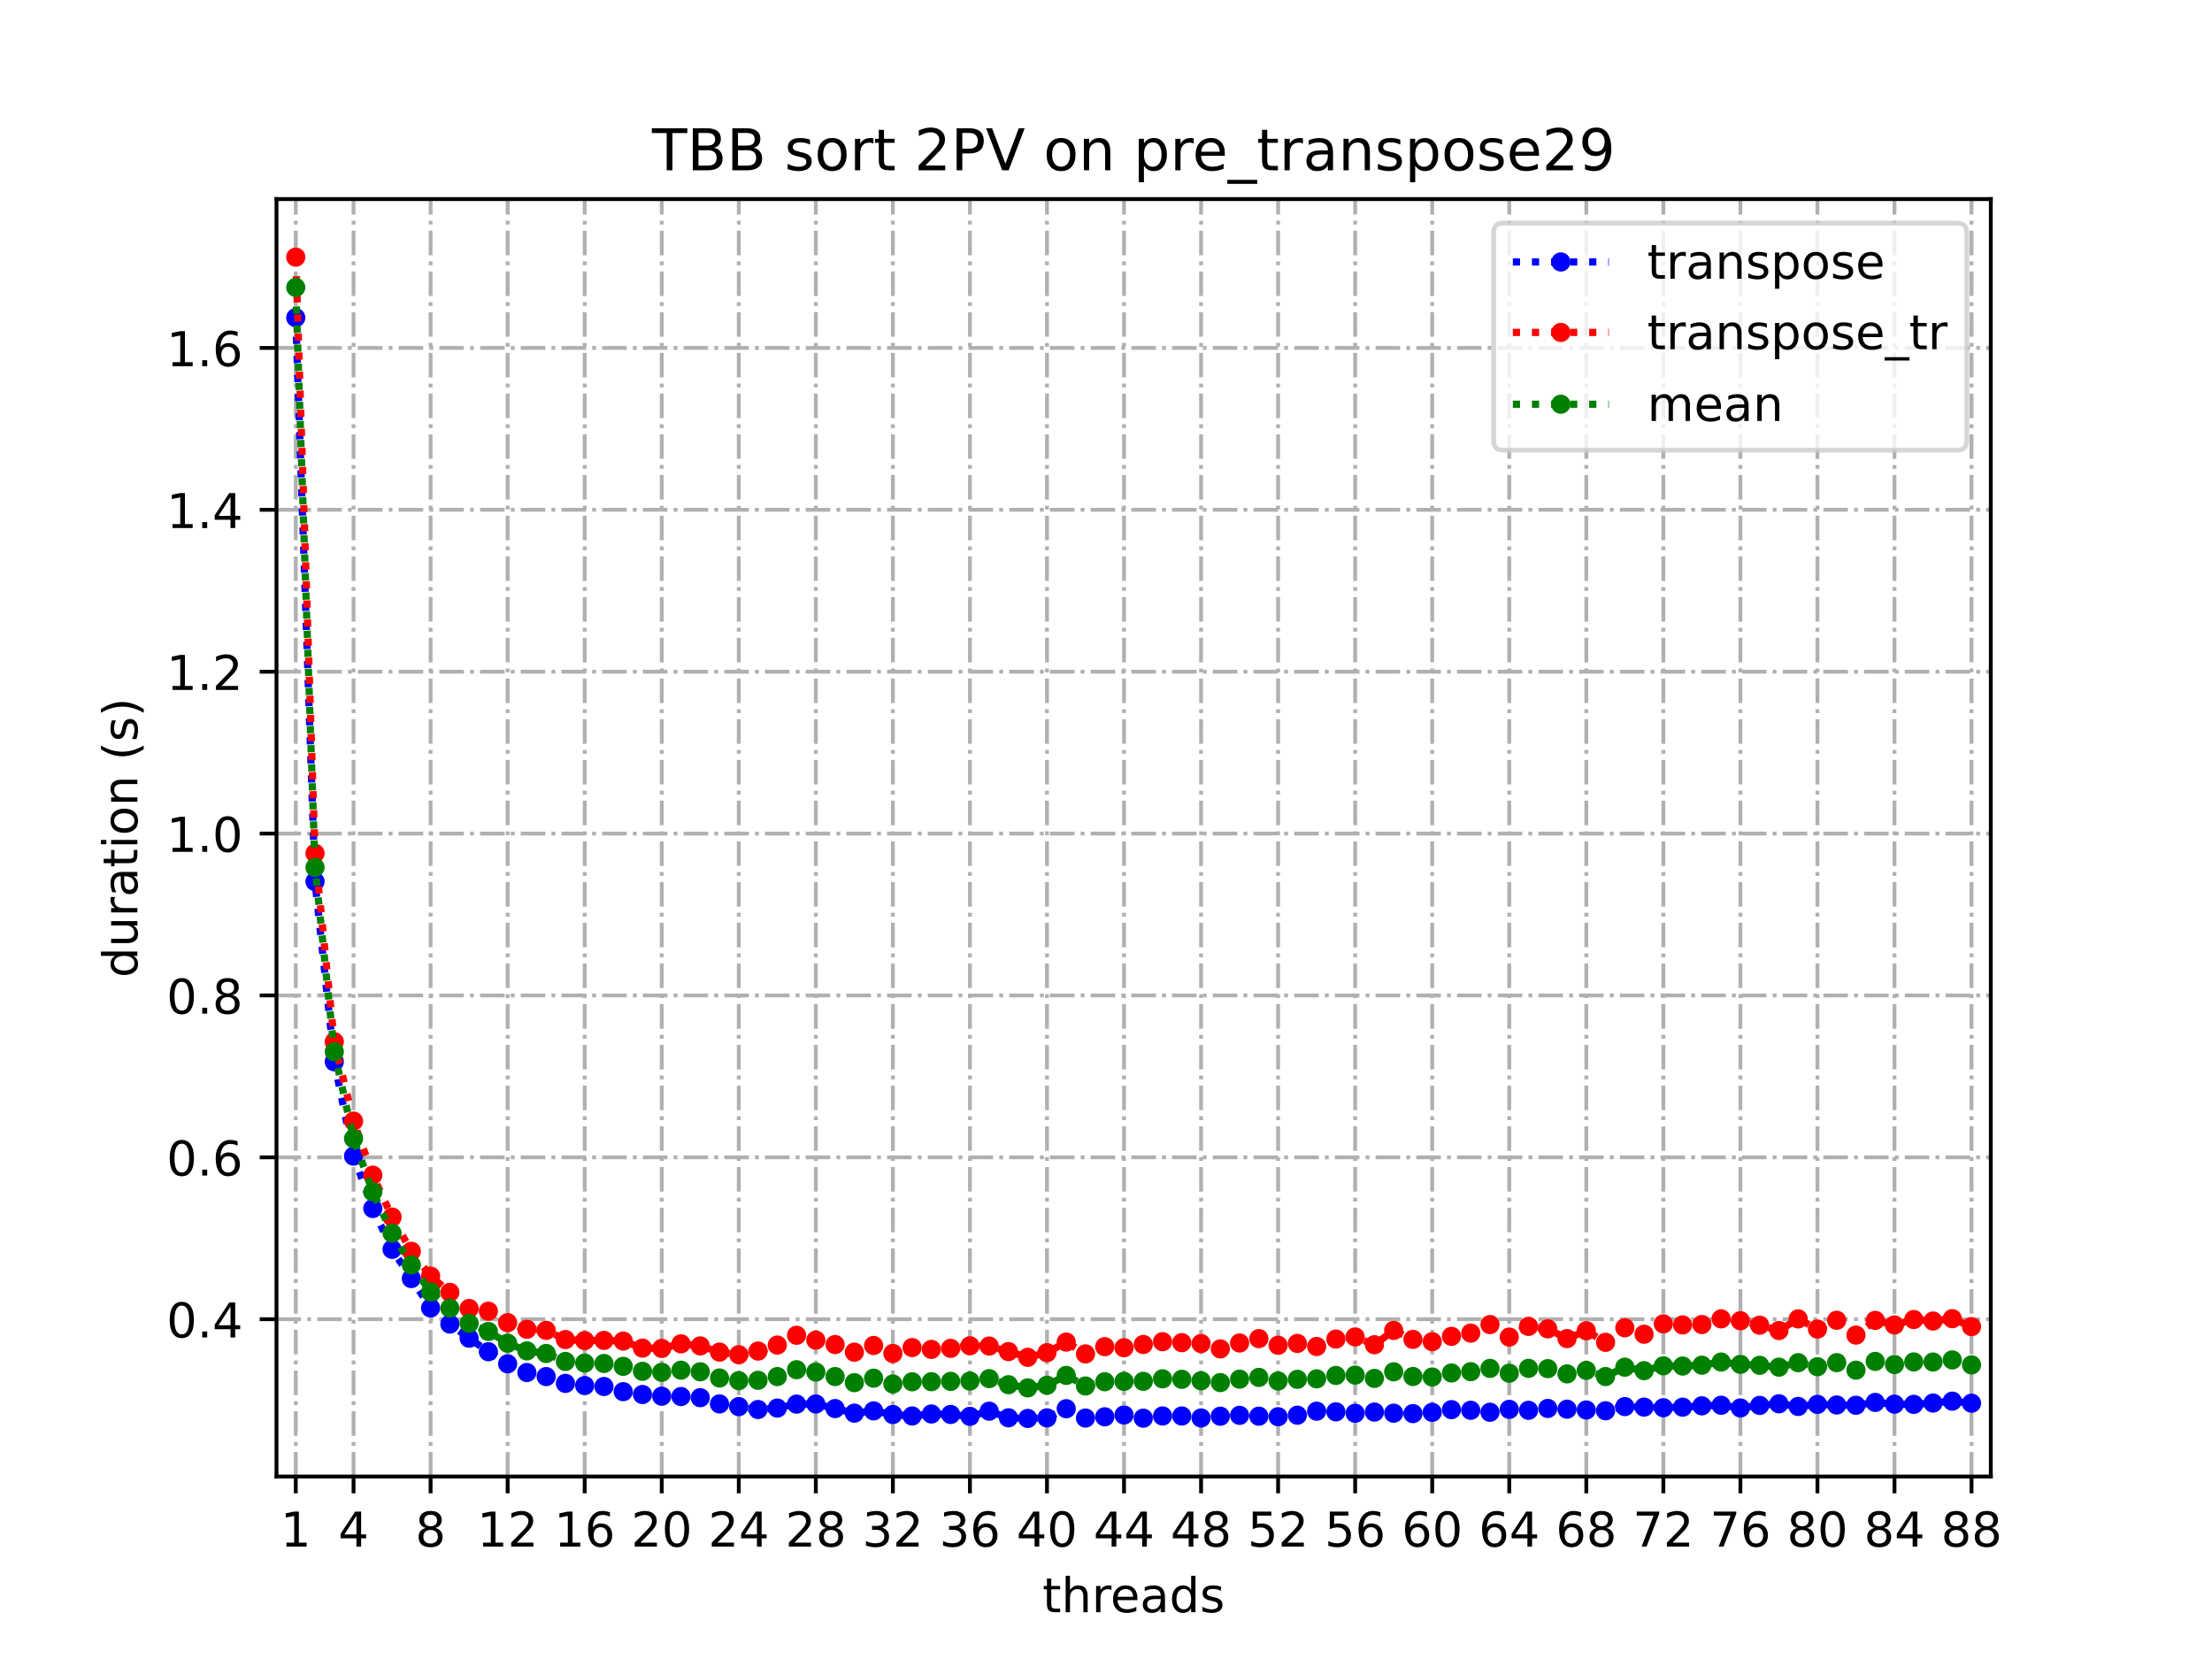 <?xml version="1.0" encoding="utf-8" standalone="no"?>
<!DOCTYPE svg PUBLIC "-//W3C//DTD SVG 1.1//EN"
  "http://www.w3.org/Graphics/SVG/1.1/DTD/svg11.dtd">
<!-- Created with matplotlib (https://matplotlib.org/) -->
<svg height="345.6pt" version="1.1" viewBox="0 0 460.8 345.6" width="460.8pt" xmlns="http://www.w3.org/2000/svg" xmlns:xlink="http://www.w3.org/1999/xlink">
 <defs>
  <style type="text/css">
*{stroke-linecap:butt;stroke-linejoin:round;}
  </style>
 </defs>
 <g id="figure_1">
  <g id="patch_1">
   <path d="M 0 345.6 
L 460.8 345.6 
L 460.8 0 
L 0 0 
z
" style="fill:#ffffff;"/>
  </g>
  <g id="axes_1">
   <g id="patch_2">
    <path d="M 57.6 307.584 
L 414.72 307.584 
L 414.72 41.472 
L 57.6 41.472 
z
" style="fill:#ffffff;"/>
   </g>
   <g id="matplotlib.axis_1">
    <g id="xtick_1">
     <g id="line2d_1">
      <path clip-path="url(#p5a01e065f2)" d="M 61.613 307.584 
L 61.613 41.472 
" style="fill:none;stroke:#b0b0b0;stroke-dasharray:5.12,1.28,0.8,1.28;stroke-dashoffset:0;stroke-width:0.8;"/>
     </g>
     <g id="line2d_2">
      <defs>
       <path d="M 0 0 
L 0 3.5 
" id="mc12cbbcfa8" style="stroke:#000000;stroke-width:0.8;"/>
      </defs>
      <g>
       <use style="stroke:#000000;stroke-width:0.8;" x="61.613" xlink:href="#mc12cbbcfa8" y="307.584"/>
      </g>
     </g>
     <g id="text_1">
      <!-- 1 -->
      <defs>
       <path d="M 12.406 8.297 
L 28.516 8.297 
L 28.516 63.922 
L 10.984 60.406 
L 10.984 69.391 
L 28.422 72.906 
L 38.281 72.906 
L 38.281 8.297 
L 54.391 8.297 
L 54.391 0 
L 12.406 0 
z
" id="DejaVuSans-49"/>
      </defs>
      <g transform="translate(58.431 322.182)scale(0.1 -0.1)">
       <use xlink:href="#DejaVuSans-49"/>
      </g>
     </g>
    </g>
    <g id="xtick_2">
     <g id="line2d_3">
      <path clip-path="url(#p5a01e065f2)" d="M 73.65 307.584 
L 73.65 41.472 
" style="fill:none;stroke:#b0b0b0;stroke-dasharray:5.12,1.28,0.8,1.28;stroke-dashoffset:0;stroke-width:0.8;"/>
     </g>
     <g id="line2d_4">
      <g>
       <use style="stroke:#000000;stroke-width:0.8;" x="73.65" xlink:href="#mc12cbbcfa8" y="307.584"/>
      </g>
     </g>
     <g id="text_2">
      <!-- 4 -->
      <defs>
       <path d="M 37.797 64.312 
L 12.891 25.391 
L 37.797 25.391 
z
M 35.203 72.906 
L 47.609 72.906 
L 47.609 25.391 
L 58.016 25.391 
L 58.016 17.188 
L 47.609 17.188 
L 47.609 0 
L 37.797 0 
L 37.797 17.188 
L 4.891 17.188 
L 4.891 26.703 
z
" id="DejaVuSans-52"/>
      </defs>
      <g transform="translate(70.469 322.182)scale(0.1 -0.1)">
       <use xlink:href="#DejaVuSans-52"/>
      </g>
     </g>
    </g>
    <g id="xtick_3">
     <g id="line2d_5">
      <path clip-path="url(#p5a01e065f2)" d="M 89.701 307.584 
L 89.701 41.472 
" style="fill:none;stroke:#b0b0b0;stroke-dasharray:5.12,1.28,0.8,1.28;stroke-dashoffset:0;stroke-width:0.8;"/>
     </g>
     <g id="line2d_6">
      <g>
       <use style="stroke:#000000;stroke-width:0.8;" x="89.701" xlink:href="#mc12cbbcfa8" y="307.584"/>
      </g>
     </g>
     <g id="text_3">
      <!-- 8 -->
      <defs>
       <path d="M 31.781 34.625 
Q 24.75 34.625 20.719 30.859 
Q 16.703 27.094 16.703 20.516 
Q 16.703 13.922 20.719 10.156 
Q 24.75 6.391 31.781 6.391 
Q 38.812 6.391 42.859 10.172 
Q 46.922 13.969 46.922 20.516 
Q 46.922 27.094 42.891 30.859 
Q 38.875 34.625 31.781 34.625 
z
M 21.922 38.812 
Q 15.578 40.375 12.031 44.719 
Q 8.5 49.078 8.5 55.328 
Q 8.5 64.062 14.719 69.141 
Q 20.953 74.219 31.781 74.219 
Q 42.672 74.219 48.875 69.141 
Q 55.078 64.062 55.078 55.328 
Q 55.078 49.078 51.531 44.719 
Q 48 40.375 41.703 38.812 
Q 48.828 37.156 52.797 32.312 
Q 56.781 27.484 56.781 20.516 
Q 56.781 9.906 50.312 4.234 
Q 43.844 -1.422 31.781 -1.422 
Q 19.734 -1.422 13.25 4.234 
Q 6.781 9.906 6.781 20.516 
Q 6.781 27.484 10.781 32.312 
Q 14.797 37.156 21.922 38.812 
z
M 18.312 54.391 
Q 18.312 48.734 21.844 45.562 
Q 25.391 42.391 31.781 42.391 
Q 38.141 42.391 41.719 45.562 
Q 45.312 48.734 45.312 54.391 
Q 45.312 60.062 41.719 63.234 
Q 38.141 66.406 31.781 66.406 
Q 25.391 66.406 21.844 63.234 
Q 18.312 60.062 18.312 54.391 
z
" id="DejaVuSans-56"/>
      </defs>
      <g transform="translate(86.519 322.182)scale(0.1 -0.1)">
       <use xlink:href="#DejaVuSans-56"/>
      </g>
     </g>
    </g>
    <g id="xtick_4">
     <g id="line2d_7">
      <path clip-path="url(#p5a01e065f2)" d="M 105.751 307.584 
L 105.751 41.472 
" style="fill:none;stroke:#b0b0b0;stroke-dasharray:5.12,1.28,0.8,1.28;stroke-dashoffset:0;stroke-width:0.8;"/>
     </g>
     <g id="line2d_8">
      <g>
       <use style="stroke:#000000;stroke-width:0.8;" x="105.751" xlink:href="#mc12cbbcfa8" y="307.584"/>
      </g>
     </g>
     <g id="text_4">
      <!-- 12 -->
      <defs>
       <path d="M 19.188 8.297 
L 53.609 8.297 
L 53.609 0 
L 7.328 0 
L 7.328 8.297 
Q 12.938 14.109 22.625 23.891 
Q 32.328 33.688 34.812 36.531 
Q 39.547 41.844 41.422 45.531 
Q 43.312 49.219 43.312 52.781 
Q 43.312 58.594 39.234 62.25 
Q 35.156 65.922 28.609 65.922 
Q 23.969 65.922 18.812 64.312 
Q 13.672 62.703 7.812 59.422 
L 7.812 69.391 
Q 13.766 71.781 18.938 73 
Q 24.125 74.219 28.422 74.219 
Q 39.75 74.219 46.484 68.547 
Q 53.219 62.891 53.219 53.422 
Q 53.219 48.922 51.531 44.891 
Q 49.859 40.875 45.406 35.406 
Q 44.188 33.984 37.641 27.219 
Q 31.109 20.453 19.188 8.297 
z
" id="DejaVuSans-50"/>
      </defs>
      <g transform="translate(99.389 322.182)scale(0.1 -0.1)">
       <use xlink:href="#DejaVuSans-49"/>
       <use x="63.623" xlink:href="#DejaVuSans-50"/>
      </g>
     </g>
    </g>
    <g id="xtick_5">
     <g id="line2d_9">
      <path clip-path="url(#p5a01e065f2)" d="M 121.801 307.584 
L 121.801 41.472 
" style="fill:none;stroke:#b0b0b0;stroke-dasharray:5.12,1.28,0.8,1.28;stroke-dashoffset:0;stroke-width:0.8;"/>
     </g>
     <g id="line2d_10">
      <g>
       <use style="stroke:#000000;stroke-width:0.8;" x="121.801" xlink:href="#mc12cbbcfa8" y="307.584"/>
      </g>
     </g>
     <g id="text_5">
      <!-- 16 -->
      <defs>
       <path d="M 33.016 40.375 
Q 26.375 40.375 22.484 35.828 
Q 18.609 31.297 18.609 23.391 
Q 18.609 15.531 22.484 10.953 
Q 26.375 6.391 33.016 6.391 
Q 39.656 6.391 43.531 10.953 
Q 47.406 15.531 47.406 23.391 
Q 47.406 31.297 43.531 35.828 
Q 39.656 40.375 33.016 40.375 
z
M 52.594 71.297 
L 52.594 62.312 
Q 48.875 64.062 45.094 64.984 
Q 41.312 65.922 37.594 65.922 
Q 27.828 65.922 22.672 59.328 
Q 17.531 52.734 16.797 39.406 
Q 19.672 43.656 24.016 45.922 
Q 28.375 48.188 33.594 48.188 
Q 44.578 48.188 50.953 41.516 
Q 57.328 34.859 57.328 23.391 
Q 57.328 12.156 50.688 5.359 
Q 44.047 -1.422 33.016 -1.422 
Q 20.359 -1.422 13.672 8.266 
Q 6.984 17.969 6.984 36.375 
Q 6.984 53.656 15.188 63.938 
Q 23.391 74.219 37.203 74.219 
Q 40.922 74.219 44.703 73.484 
Q 48.484 72.75 52.594 71.297 
z
" id="DejaVuSans-54"/>
      </defs>
      <g transform="translate(115.439 322.182)scale(0.1 -0.1)">
       <use xlink:href="#DejaVuSans-49"/>
       <use x="63.623" xlink:href="#DejaVuSans-54"/>
      </g>
     </g>
    </g>
    <g id="xtick_6">
     <g id="line2d_11">
      <path clip-path="url(#p5a01e065f2)" d="M 137.852 307.584 
L 137.852 41.472 
" style="fill:none;stroke:#b0b0b0;stroke-dasharray:5.12,1.28,0.8,1.28;stroke-dashoffset:0;stroke-width:0.8;"/>
     </g>
     <g id="line2d_12">
      <g>
       <use style="stroke:#000000;stroke-width:0.8;" x="137.852" xlink:href="#mc12cbbcfa8" y="307.584"/>
      </g>
     </g>
     <g id="text_6">
      <!-- 20 -->
      <defs>
       <path d="M 31.781 66.406 
Q 24.172 66.406 20.328 58.906 
Q 16.5 51.422 16.5 36.375 
Q 16.5 21.391 20.328 13.891 
Q 24.172 6.391 31.781 6.391 
Q 39.453 6.391 43.281 13.891 
Q 47.125 21.391 47.125 36.375 
Q 47.125 51.422 43.281 58.906 
Q 39.453 66.406 31.781 66.406 
z
M 31.781 74.219 
Q 44.047 74.219 50.516 64.516 
Q 56.984 54.828 56.984 36.375 
Q 56.984 17.969 50.516 8.266 
Q 44.047 -1.422 31.781 -1.422 
Q 19.531 -1.422 13.062 8.266 
Q 6.594 17.969 6.594 36.375 
Q 6.594 54.828 13.062 64.516 
Q 19.531 74.219 31.781 74.219 
z
" id="DejaVuSans-48"/>
      </defs>
      <g transform="translate(131.489 322.182)scale(0.1 -0.1)">
       <use xlink:href="#DejaVuSans-50"/>
       <use x="63.623" xlink:href="#DejaVuSans-48"/>
      </g>
     </g>
    </g>
    <g id="xtick_7">
     <g id="line2d_13">
      <path clip-path="url(#p5a01e065f2)" d="M 153.902 307.584 
L 153.902 41.472 
" style="fill:none;stroke:#b0b0b0;stroke-dasharray:5.12,1.28,0.8,1.28;stroke-dashoffset:0;stroke-width:0.8;"/>
     </g>
     <g id="line2d_14">
      <g>
       <use style="stroke:#000000;stroke-width:0.8;" x="153.902" xlink:href="#mc12cbbcfa8" y="307.584"/>
      </g>
     </g>
     <g id="text_7">
      <!-- 24 -->
      <g transform="translate(147.54 322.182)scale(0.1 -0.1)">
       <use xlink:href="#DejaVuSans-50"/>
       <use x="63.623" xlink:href="#DejaVuSans-52"/>
      </g>
     </g>
    </g>
    <g id="xtick_8">
     <g id="line2d_15">
      <path clip-path="url(#p5a01e065f2)" d="M 169.952 307.584 
L 169.952 41.472 
" style="fill:none;stroke:#b0b0b0;stroke-dasharray:5.12,1.28,0.8,1.28;stroke-dashoffset:0;stroke-width:0.8;"/>
     </g>
     <g id="line2d_16">
      <g>
       <use style="stroke:#000000;stroke-width:0.8;" x="169.952" xlink:href="#mc12cbbcfa8" y="307.584"/>
      </g>
     </g>
     <g id="text_8">
      <!-- 28 -->
      <g transform="translate(163.59 322.182)scale(0.1 -0.1)">
       <use xlink:href="#DejaVuSans-50"/>
       <use x="63.623" xlink:href="#DejaVuSans-56"/>
      </g>
     </g>
    </g>
    <g id="xtick_9">
     <g id="line2d_17">
      <path clip-path="url(#p5a01e065f2)" d="M 186.003 307.584 
L 186.003 41.472 
" style="fill:none;stroke:#b0b0b0;stroke-dasharray:5.12,1.28,0.8,1.28;stroke-dashoffset:0;stroke-width:0.8;"/>
     </g>
     <g id="line2d_18">
      <g>
       <use style="stroke:#000000;stroke-width:0.8;" x="186.003" xlink:href="#mc12cbbcfa8" y="307.584"/>
      </g>
     </g>
     <g id="text_9">
      <!-- 32 -->
      <defs>
       <path d="M 40.578 39.312 
Q 47.656 37.797 51.625 33 
Q 55.609 28.219 55.609 21.188 
Q 55.609 10.406 48.188 4.484 
Q 40.766 -1.422 27.094 -1.422 
Q 22.516 -1.422 17.656 -0.516 
Q 12.797 0.391 7.625 2.203 
L 7.625 11.719 
Q 11.719 9.328 16.594 8.109 
Q 21.484 6.891 26.812 6.891 
Q 36.078 6.891 40.938 10.547 
Q 45.797 14.203 45.797 21.188 
Q 45.797 27.641 41.281 31.266 
Q 36.766 34.906 28.719 34.906 
L 20.219 34.906 
L 20.219 43.016 
L 29.109 43.016 
Q 36.375 43.016 40.234 45.922 
Q 44.094 48.828 44.094 54.297 
Q 44.094 59.906 40.109 62.906 
Q 36.141 65.922 28.719 65.922 
Q 24.656 65.922 20.016 65.031 
Q 15.375 64.156 9.812 62.312 
L 9.812 71.094 
Q 15.438 72.656 20.344 73.438 
Q 25.25 74.219 29.594 74.219 
Q 40.828 74.219 47.359 69.109 
Q 53.906 64.016 53.906 55.328 
Q 53.906 49.266 50.438 45.094 
Q 46.969 40.922 40.578 39.312 
z
" id="DejaVuSans-51"/>
      </defs>
      <g transform="translate(179.64 322.182)scale(0.1 -0.1)">
       <use xlink:href="#DejaVuSans-51"/>
       <use x="63.623" xlink:href="#DejaVuSans-50"/>
      </g>
     </g>
    </g>
    <g id="xtick_10">
     <g id="line2d_19">
      <path clip-path="url(#p5a01e065f2)" d="M 202.053 307.584 
L 202.053 41.472 
" style="fill:none;stroke:#b0b0b0;stroke-dasharray:5.12,1.28,0.8,1.28;stroke-dashoffset:0;stroke-width:0.8;"/>
     </g>
     <g id="line2d_20">
      <g>
       <use style="stroke:#000000;stroke-width:0.8;" x="202.053" xlink:href="#mc12cbbcfa8" y="307.584"/>
      </g>
     </g>
     <g id="text_10">
      <!-- 36 -->
      <g transform="translate(195.691 322.182)scale(0.1 -0.1)">
       <use xlink:href="#DejaVuSans-51"/>
       <use x="63.623" xlink:href="#DejaVuSans-54"/>
      </g>
     </g>
    </g>
    <g id="xtick_11">
     <g id="line2d_21">
      <path clip-path="url(#p5a01e065f2)" d="M 218.103 307.584 
L 218.103 41.472 
" style="fill:none;stroke:#b0b0b0;stroke-dasharray:5.12,1.28,0.8,1.28;stroke-dashoffset:0;stroke-width:0.8;"/>
     </g>
     <g id="line2d_22">
      <g>
       <use style="stroke:#000000;stroke-width:0.8;" x="218.103" xlink:href="#mc12cbbcfa8" y="307.584"/>
      </g>
     </g>
     <g id="text_11">
      <!-- 40 -->
      <g transform="translate(211.741 322.182)scale(0.1 -0.1)">
       <use xlink:href="#DejaVuSans-52"/>
       <use x="63.623" xlink:href="#DejaVuSans-48"/>
      </g>
     </g>
    </g>
    <g id="xtick_12">
     <g id="line2d_23">
      <path clip-path="url(#p5a01e065f2)" d="M 234.154 307.584 
L 234.154 41.472 
" style="fill:none;stroke:#b0b0b0;stroke-dasharray:5.12,1.28,0.8,1.28;stroke-dashoffset:0;stroke-width:0.8;"/>
     </g>
     <g id="line2d_24">
      <g>
       <use style="stroke:#000000;stroke-width:0.8;" x="234.154" xlink:href="#mc12cbbcfa8" y="307.584"/>
      </g>
     </g>
     <g id="text_12">
      <!-- 44 -->
      <g transform="translate(227.791 322.182)scale(0.1 -0.1)">
       <use xlink:href="#DejaVuSans-52"/>
       <use x="63.623" xlink:href="#DejaVuSans-52"/>
      </g>
     </g>
    </g>
    <g id="xtick_13">
     <g id="line2d_25">
      <path clip-path="url(#p5a01e065f2)" d="M 250.204 307.584 
L 250.204 41.472 
" style="fill:none;stroke:#b0b0b0;stroke-dasharray:5.12,1.28,0.8,1.28;stroke-dashoffset:0;stroke-width:0.8;"/>
     </g>
     <g id="line2d_26">
      <g>
       <use style="stroke:#000000;stroke-width:0.8;" x="250.204" xlink:href="#mc12cbbcfa8" y="307.584"/>
      </g>
     </g>
     <g id="text_13">
      <!-- 48 -->
      <g transform="translate(243.842 322.182)scale(0.1 -0.1)">
       <use xlink:href="#DejaVuSans-52"/>
       <use x="63.623" xlink:href="#DejaVuSans-56"/>
      </g>
     </g>
    </g>
    <g id="xtick_14">
     <g id="line2d_27">
      <path clip-path="url(#p5a01e065f2)" d="M 266.254 307.584 
L 266.254 41.472 
" style="fill:none;stroke:#b0b0b0;stroke-dasharray:5.12,1.28,0.8,1.28;stroke-dashoffset:0;stroke-width:0.8;"/>
     </g>
     <g id="line2d_28">
      <g>
       <use style="stroke:#000000;stroke-width:0.8;" x="266.254" xlink:href="#mc12cbbcfa8" y="307.584"/>
      </g>
     </g>
     <g id="text_14">
      <!-- 52 -->
      <defs>
       <path d="M 10.797 72.906 
L 49.516 72.906 
L 49.516 64.594 
L 19.828 64.594 
L 19.828 46.734 
Q 21.969 47.469 24.109 47.828 
Q 26.266 48.188 28.422 48.188 
Q 40.625 48.188 47.75 41.5 
Q 54.891 34.812 54.891 23.391 
Q 54.891 11.625 47.562 5.094 
Q 40.234 -1.422 26.906 -1.422 
Q 22.312 -1.422 17.547 -0.641 
Q 12.797 0.141 7.719 1.703 
L 7.719 11.625 
Q 12.109 9.234 16.797 8.062 
Q 21.484 6.891 26.703 6.891 
Q 35.156 6.891 40.078 11.328 
Q 45.016 15.766 45.016 23.391 
Q 45.016 31 40.078 35.438 
Q 35.156 39.891 26.703 39.891 
Q 22.75 39.891 18.812 39.016 
Q 14.891 38.141 10.797 36.281 
z
" id="DejaVuSans-53"/>
      </defs>
      <g transform="translate(259.892 322.182)scale(0.1 -0.1)">
       <use xlink:href="#DejaVuSans-53"/>
       <use x="63.623" xlink:href="#DejaVuSans-50"/>
      </g>
     </g>
    </g>
    <g id="xtick_15">
     <g id="line2d_29">
      <path clip-path="url(#p5a01e065f2)" d="M 282.305 307.584 
L 282.305 41.472 
" style="fill:none;stroke:#b0b0b0;stroke-dasharray:5.12,1.28,0.8,1.28;stroke-dashoffset:0;stroke-width:0.8;"/>
     </g>
     <g id="line2d_30">
      <g>
       <use style="stroke:#000000;stroke-width:0.8;" x="282.305" xlink:href="#mc12cbbcfa8" y="307.584"/>
      </g>
     </g>
     <g id="text_15">
      <!-- 56 -->
      <g transform="translate(275.942 322.182)scale(0.1 -0.1)">
       <use xlink:href="#DejaVuSans-53"/>
       <use x="63.623" xlink:href="#DejaVuSans-54"/>
      </g>
     </g>
    </g>
    <g id="xtick_16">
     <g id="line2d_31">
      <path clip-path="url(#p5a01e065f2)" d="M 298.355 307.584 
L 298.355 41.472 
" style="fill:none;stroke:#b0b0b0;stroke-dasharray:5.12,1.28,0.8,1.28;stroke-dashoffset:0;stroke-width:0.8;"/>
     </g>
     <g id="line2d_32">
      <g>
       <use style="stroke:#000000;stroke-width:0.8;" x="298.355" xlink:href="#mc12cbbcfa8" y="307.584"/>
      </g>
     </g>
     <g id="text_16">
      <!-- 60 -->
      <g transform="translate(291.993 322.182)scale(0.1 -0.1)">
       <use xlink:href="#DejaVuSans-54"/>
       <use x="63.623" xlink:href="#DejaVuSans-48"/>
      </g>
     </g>
    </g>
    <g id="xtick_17">
     <g id="line2d_33">
      <path clip-path="url(#p5a01e065f2)" d="M 314.405 307.584 
L 314.405 41.472 
" style="fill:none;stroke:#b0b0b0;stroke-dasharray:5.12,1.28,0.8,1.28;stroke-dashoffset:0;stroke-width:0.8;"/>
     </g>
     <g id="line2d_34">
      <g>
       <use style="stroke:#000000;stroke-width:0.8;" x="314.405" xlink:href="#mc12cbbcfa8" y="307.584"/>
      </g>
     </g>
     <g id="text_17">
      <!-- 64 -->
      <g transform="translate(308.043 322.182)scale(0.1 -0.1)">
       <use xlink:href="#DejaVuSans-54"/>
       <use x="63.623" xlink:href="#DejaVuSans-52"/>
      </g>
     </g>
    </g>
    <g id="xtick_18">
     <g id="line2d_35">
      <path clip-path="url(#p5a01e065f2)" d="M 330.456 307.584 
L 330.456 41.472 
" style="fill:none;stroke:#b0b0b0;stroke-dasharray:5.12,1.28,0.8,1.28;stroke-dashoffset:0;stroke-width:0.8;"/>
     </g>
     <g id="line2d_36">
      <g>
       <use style="stroke:#000000;stroke-width:0.8;" x="330.456" xlink:href="#mc12cbbcfa8" y="307.584"/>
      </g>
     </g>
     <g id="text_18">
      <!-- 68 -->
      <g transform="translate(324.093 322.182)scale(0.1 -0.1)">
       <use xlink:href="#DejaVuSans-54"/>
       <use x="63.623" xlink:href="#DejaVuSans-56"/>
      </g>
     </g>
    </g>
    <g id="xtick_19">
     <g id="line2d_37">
      <path clip-path="url(#p5a01e065f2)" d="M 346.506 307.584 
L 346.506 41.472 
" style="fill:none;stroke:#b0b0b0;stroke-dasharray:5.12,1.28,0.8,1.28;stroke-dashoffset:0;stroke-width:0.8;"/>
     </g>
     <g id="line2d_38">
      <g>
       <use style="stroke:#000000;stroke-width:0.8;" x="346.506" xlink:href="#mc12cbbcfa8" y="307.584"/>
      </g>
     </g>
     <g id="text_19">
      <!-- 72 -->
      <defs>
       <path d="M 8.203 72.906 
L 55.078 72.906 
L 55.078 68.703 
L 28.609 0 
L 18.312 0 
L 43.219 64.594 
L 8.203 64.594 
z
" id="DejaVuSans-55"/>
      </defs>
      <g transform="translate(340.144 322.182)scale(0.1 -0.1)">
       <use xlink:href="#DejaVuSans-55"/>
       <use x="63.623" xlink:href="#DejaVuSans-50"/>
      </g>
     </g>
    </g>
    <g id="xtick_20">
     <g id="line2d_39">
      <path clip-path="url(#p5a01e065f2)" d="M 362.556 307.584 
L 362.556 41.472 
" style="fill:none;stroke:#b0b0b0;stroke-dasharray:5.12,1.28,0.8,1.28;stroke-dashoffset:0;stroke-width:0.8;"/>
     </g>
     <g id="line2d_40">
      <g>
       <use style="stroke:#000000;stroke-width:0.8;" x="362.556" xlink:href="#mc12cbbcfa8" y="307.584"/>
      </g>
     </g>
     <g id="text_20">
      <!-- 76 -->
      <g transform="translate(356.194 322.182)scale(0.1 -0.1)">
       <use xlink:href="#DejaVuSans-55"/>
       <use x="63.623" xlink:href="#DejaVuSans-54"/>
      </g>
     </g>
    </g>
    <g id="xtick_21">
     <g id="line2d_41">
      <path clip-path="url(#p5a01e065f2)" d="M 378.607 307.584 
L 378.607 41.472 
" style="fill:none;stroke:#b0b0b0;stroke-dasharray:5.12,1.28,0.8,1.28;stroke-dashoffset:0;stroke-width:0.8;"/>
     </g>
     <g id="line2d_42">
      <g>
       <use style="stroke:#000000;stroke-width:0.8;" x="378.607" xlink:href="#mc12cbbcfa8" y="307.584"/>
      </g>
     </g>
     <g id="text_21">
      <!-- 80 -->
      <g transform="translate(372.244 322.182)scale(0.1 -0.1)">
       <use xlink:href="#DejaVuSans-56"/>
       <use x="63.623" xlink:href="#DejaVuSans-48"/>
      </g>
     </g>
    </g>
    <g id="xtick_22">
     <g id="line2d_43">
      <path clip-path="url(#p5a01e065f2)" d="M 394.657 307.584 
L 394.657 41.472 
" style="fill:none;stroke:#b0b0b0;stroke-dasharray:5.12,1.28,0.8,1.28;stroke-dashoffset:0;stroke-width:0.8;"/>
     </g>
     <g id="line2d_44">
      <g>
       <use style="stroke:#000000;stroke-width:0.8;" x="394.657" xlink:href="#mc12cbbcfa8" y="307.584"/>
      </g>
     </g>
     <g id="text_22">
      <!-- 84 -->
      <g transform="translate(388.295 322.182)scale(0.1 -0.1)">
       <use xlink:href="#DejaVuSans-56"/>
       <use x="63.623" xlink:href="#DejaVuSans-52"/>
      </g>
     </g>
    </g>
    <g id="xtick_23">
     <g id="line2d_45">
      <path clip-path="url(#p5a01e065f2)" d="M 410.707 307.584 
L 410.707 41.472 
" style="fill:none;stroke:#b0b0b0;stroke-dasharray:5.12,1.28,0.8,1.28;stroke-dashoffset:0;stroke-width:0.8;"/>
     </g>
     <g id="line2d_46">
      <g>
       <use style="stroke:#000000;stroke-width:0.8;" x="410.707" xlink:href="#mc12cbbcfa8" y="307.584"/>
      </g>
     </g>
     <g id="text_23">
      <!-- 88 -->
      <g transform="translate(404.345 322.182)scale(0.1 -0.1)">
       <use xlink:href="#DejaVuSans-56"/>
       <use x="63.623" xlink:href="#DejaVuSans-56"/>
      </g>
     </g>
    </g>
    <g id="text_24">
     <!-- threads -->
     <defs>
      <path d="M 18.312 70.219 
L 18.312 54.688 
L 36.812 54.688 
L 36.812 47.703 
L 18.312 47.703 
L 18.312 18.016 
Q 18.312 11.328 20.141 9.422 
Q 21.969 7.516 27.594 7.516 
L 36.812 7.516 
L 36.812 0 
L 27.594 0 
Q 17.188 0 13.234 3.875 
Q 9.281 7.766 9.281 18.016 
L 9.281 47.703 
L 2.688 47.703 
L 2.688 54.688 
L 9.281 54.688 
L 9.281 70.219 
z
" id="DejaVuSans-116"/>
      <path d="M 54.891 33.016 
L 54.891 0 
L 45.906 0 
L 45.906 32.719 
Q 45.906 40.484 42.875 44.328 
Q 39.844 48.188 33.797 48.188 
Q 26.516 48.188 22.312 43.547 
Q 18.109 38.922 18.109 30.906 
L 18.109 0 
L 9.078 0 
L 9.078 75.984 
L 18.109 75.984 
L 18.109 46.188 
Q 21.344 51.125 25.703 53.562 
Q 30.078 56 35.797 56 
Q 45.219 56 50.047 50.172 
Q 54.891 44.344 54.891 33.016 
z
" id="DejaVuSans-104"/>
      <path d="M 41.109 46.297 
Q 39.594 47.172 37.812 47.578 
Q 36.031 48 33.891 48 
Q 26.266 48 22.188 43.047 
Q 18.109 38.094 18.109 28.812 
L 18.109 0 
L 9.078 0 
L 9.078 54.688 
L 18.109 54.688 
L 18.109 46.188 
Q 20.953 51.172 25.484 53.578 
Q 30.031 56 36.531 56 
Q 37.453 56 38.578 55.875 
Q 39.703 55.766 41.062 55.516 
z
" id="DejaVuSans-114"/>
      <path d="M 56.203 29.594 
L 56.203 25.203 
L 14.891 25.203 
Q 15.484 15.922 20.484 11.062 
Q 25.484 6.203 34.422 6.203 
Q 39.594 6.203 44.453 7.469 
Q 49.312 8.734 54.109 11.281 
L 54.109 2.781 
Q 49.266 0.734 44.188 -0.344 
Q 39.109 -1.422 33.891 -1.422 
Q 20.797 -1.422 13.156 6.188 
Q 5.516 13.812 5.516 26.812 
Q 5.516 40.234 12.766 48.109 
Q 20.016 56 32.328 56 
Q 43.359 56 49.781 48.891 
Q 56.203 41.797 56.203 29.594 
z
M 47.219 32.234 
Q 47.125 39.594 43.094 43.984 
Q 39.062 48.391 32.422 48.391 
Q 24.906 48.391 20.391 44.141 
Q 15.875 39.891 15.188 32.172 
z
" id="DejaVuSans-101"/>
      <path d="M 34.281 27.484 
Q 23.391 27.484 19.188 25 
Q 14.984 22.516 14.984 16.5 
Q 14.984 11.719 18.141 8.906 
Q 21.297 6.109 26.703 6.109 
Q 34.188 6.109 38.703 11.406 
Q 43.219 16.703 43.219 25.484 
L 43.219 27.484 
z
M 52.203 31.203 
L 52.203 0 
L 43.219 0 
L 43.219 8.297 
Q 40.141 3.328 35.547 0.953 
Q 30.953 -1.422 24.312 -1.422 
Q 15.922 -1.422 10.953 3.297 
Q 6 8.016 6 15.922 
Q 6 25.141 12.172 29.828 
Q 18.359 34.516 30.609 34.516 
L 43.219 34.516 
L 43.219 35.406 
Q 43.219 41.609 39.141 45 
Q 35.062 48.391 27.688 48.391 
Q 23 48.391 18.547 47.266 
Q 14.109 46.141 10.016 43.891 
L 10.016 52.203 
Q 14.938 54.109 19.578 55.047 
Q 24.219 56 28.609 56 
Q 40.484 56 46.344 49.844 
Q 52.203 43.703 52.203 31.203 
z
" id="DejaVuSans-97"/>
      <path d="M 45.406 46.391 
L 45.406 75.984 
L 54.391 75.984 
L 54.391 0 
L 45.406 0 
L 45.406 8.203 
Q 42.578 3.328 38.25 0.953 
Q 33.938 -1.422 27.875 -1.422 
Q 17.969 -1.422 11.734 6.484 
Q 5.516 14.406 5.516 27.297 
Q 5.516 40.188 11.734 48.094 
Q 17.969 56 27.875 56 
Q 33.938 56 38.25 53.625 
Q 42.578 51.266 45.406 46.391 
z
M 14.797 27.297 
Q 14.797 17.391 18.875 11.75 
Q 22.953 6.109 30.078 6.109 
Q 37.203 6.109 41.297 11.75 
Q 45.406 17.391 45.406 27.297 
Q 45.406 37.203 41.297 42.844 
Q 37.203 48.484 30.078 48.484 
Q 22.953 48.484 18.875 42.844 
Q 14.797 37.203 14.797 27.297 
z
" id="DejaVuSans-100"/>
      <path d="M 44.281 53.078 
L 44.281 44.578 
Q 40.484 46.531 36.375 47.5 
Q 32.281 48.484 27.875 48.484 
Q 21.188 48.484 17.844 46.438 
Q 14.5 44.391 14.5 40.281 
Q 14.5 37.156 16.891 35.375 
Q 19.281 33.594 26.516 31.984 
L 29.594 31.297 
Q 39.156 29.25 43.188 25.516 
Q 47.219 21.781 47.219 15.094 
Q 47.219 7.469 41.188 3.016 
Q 35.156 -1.422 24.609 -1.422 
Q 20.219 -1.422 15.453 -0.562 
Q 10.688 0.297 5.422 2 
L 5.422 11.281 
Q 10.406 8.688 15.234 7.391 
Q 20.062 6.109 24.812 6.109 
Q 31.156 6.109 34.562 8.281 
Q 37.984 10.453 37.984 14.406 
Q 37.984 18.062 35.516 20.016 
Q 33.062 21.969 24.703 23.781 
L 21.578 24.516 
Q 13.234 26.266 9.516 29.906 
Q 5.812 33.547 5.812 39.891 
Q 5.812 47.609 11.281 51.797 
Q 16.75 56 26.812 56 
Q 31.781 56 36.172 55.266 
Q 40.578 54.547 44.281 53.078 
z
" id="DejaVuSans-115"/>
     </defs>
     <g transform="translate(217.169 335.861)scale(0.1 -0.1)">
      <use xlink:href="#DejaVuSans-116"/>
      <use x="39.209" xlink:href="#DejaVuSans-104"/>
      <use x="102.588" xlink:href="#DejaVuSans-114"/>
      <use x="141.451" xlink:href="#DejaVuSans-101"/>
      <use x="202.975" xlink:href="#DejaVuSans-97"/>
      <use x="264.254" xlink:href="#DejaVuSans-100"/>
      <use x="327.73" xlink:href="#DejaVuSans-115"/>
     </g>
    </g>
   </g>
   <g id="matplotlib.axis_2">
    <g id="ytick_1">
     <g id="line2d_47">
      <path clip-path="url(#p5a01e065f2)" d="M 57.6 274.817 
L 414.72 274.817 
" style="fill:none;stroke:#b0b0b0;stroke-dasharray:5.12,1.28,0.8,1.28;stroke-dashoffset:0;stroke-width:0.8;"/>
     </g>
     <g id="line2d_48">
      <defs>
       <path d="M 0 0 
L -3.5 0 
" id="m9160869305" style="stroke:#000000;stroke-width:0.8;"/>
      </defs>
      <g>
       <use style="stroke:#000000;stroke-width:0.8;" x="57.6" xlink:href="#m9160869305" y="274.817"/>
      </g>
     </g>
     <g id="text_25">
      <!-- 0.4 -->
      <defs>
       <path d="M 10.688 12.406 
L 21 12.406 
L 21 0 
L 10.688 0 
z
" id="DejaVuSans-46"/>
      </defs>
      <g transform="translate(34.697 278.616)scale(0.1 -0.1)">
       <use xlink:href="#DejaVuSans-48"/>
       <use x="63.623" xlink:href="#DejaVuSans-46"/>
       <use x="95.41" xlink:href="#DejaVuSans-52"/>
      </g>
     </g>
    </g>
    <g id="ytick_2">
     <g id="line2d_49">
      <path clip-path="url(#p5a01e065f2)" d="M 57.6 241.094 
L 414.72 241.094 
" style="fill:none;stroke:#b0b0b0;stroke-dasharray:5.12,1.28,0.8,1.28;stroke-dashoffset:0;stroke-width:0.8;"/>
     </g>
     <g id="line2d_50">
      <g>
       <use style="stroke:#000000;stroke-width:0.8;" x="57.6" xlink:href="#m9160869305" y="241.094"/>
      </g>
     </g>
     <g id="text_26">
      <!-- 0.6 -->
      <g transform="translate(34.697 244.893)scale(0.1 -0.1)">
       <use xlink:href="#DejaVuSans-48"/>
       <use x="63.623" xlink:href="#DejaVuSans-46"/>
       <use x="95.41" xlink:href="#DejaVuSans-54"/>
      </g>
     </g>
    </g>
    <g id="ytick_3">
     <g id="line2d_51">
      <path clip-path="url(#p5a01e065f2)" d="M 57.6 207.371 
L 414.72 207.371 
" style="fill:none;stroke:#b0b0b0;stroke-dasharray:5.12,1.28,0.8,1.28;stroke-dashoffset:0;stroke-width:0.8;"/>
     </g>
     <g id="line2d_52">
      <g>
       <use style="stroke:#000000;stroke-width:0.8;" x="57.6" xlink:href="#m9160869305" y="207.371"/>
      </g>
     </g>
     <g id="text_27">
      <!-- 0.8 -->
      <g transform="translate(34.697 211.171)scale(0.1 -0.1)">
       <use xlink:href="#DejaVuSans-48"/>
       <use x="63.623" xlink:href="#DejaVuSans-46"/>
       <use x="95.41" xlink:href="#DejaVuSans-56"/>
      </g>
     </g>
    </g>
    <g id="ytick_4">
     <g id="line2d_53">
      <path clip-path="url(#p5a01e065f2)" d="M 57.6 173.649 
L 414.72 173.649 
" style="fill:none;stroke:#b0b0b0;stroke-dasharray:5.12,1.28,0.8,1.28;stroke-dashoffset:0;stroke-width:0.8;"/>
     </g>
     <g id="line2d_54">
      <g>
       <use style="stroke:#000000;stroke-width:0.8;" x="57.6" xlink:href="#m9160869305" y="173.649"/>
      </g>
     </g>
     <g id="text_28">
      <!-- 1.0 -->
      <g transform="translate(34.697 177.448)scale(0.1 -0.1)">
       <use xlink:href="#DejaVuSans-49"/>
       <use x="63.623" xlink:href="#DejaVuSans-46"/>
       <use x="95.41" xlink:href="#DejaVuSans-48"/>
      </g>
     </g>
    </g>
    <g id="ytick_5">
     <g id="line2d_55">
      <path clip-path="url(#p5a01e065f2)" d="M 57.6 139.926 
L 414.72 139.926 
" style="fill:none;stroke:#b0b0b0;stroke-dasharray:5.12,1.28,0.8,1.28;stroke-dashoffset:0;stroke-width:0.8;"/>
     </g>
     <g id="line2d_56">
      <g>
       <use style="stroke:#000000;stroke-width:0.8;" x="57.6" xlink:href="#m9160869305" y="139.926"/>
      </g>
     </g>
     <g id="text_29">
      <!-- 1.2 -->
      <g transform="translate(34.697 143.725)scale(0.1 -0.1)">
       <use xlink:href="#DejaVuSans-49"/>
       <use x="63.623" xlink:href="#DejaVuSans-46"/>
       <use x="95.41" xlink:href="#DejaVuSans-50"/>
      </g>
     </g>
    </g>
    <g id="ytick_6">
     <g id="line2d_57">
      <path clip-path="url(#p5a01e065f2)" d="M 57.6 106.203 
L 414.72 106.203 
" style="fill:none;stroke:#b0b0b0;stroke-dasharray:5.12,1.28,0.8,1.28;stroke-dashoffset:0;stroke-width:0.8;"/>
     </g>
     <g id="line2d_58">
      <g>
       <use style="stroke:#000000;stroke-width:0.8;" x="57.6" xlink:href="#m9160869305" y="106.203"/>
      </g>
     </g>
     <g id="text_30">
      <!-- 1.4 -->
      <g transform="translate(34.697 110.003)scale(0.1 -0.1)">
       <use xlink:href="#DejaVuSans-49"/>
       <use x="63.623" xlink:href="#DejaVuSans-46"/>
       <use x="95.41" xlink:href="#DejaVuSans-52"/>
      </g>
     </g>
    </g>
    <g id="ytick_7">
     <g id="line2d_59">
      <path clip-path="url(#p5a01e065f2)" d="M 57.6 72.481 
L 414.72 72.481 
" style="fill:none;stroke:#b0b0b0;stroke-dasharray:5.12,1.28,0.8,1.28;stroke-dashoffset:0;stroke-width:0.8;"/>
     </g>
     <g id="line2d_60">
      <g>
       <use style="stroke:#000000;stroke-width:0.8;" x="57.6" xlink:href="#m9160869305" y="72.481"/>
      </g>
     </g>
     <g id="text_31">
      <!-- 1.6 -->
      <g transform="translate(34.697 76.28)scale(0.1 -0.1)">
       <use xlink:href="#DejaVuSans-49"/>
       <use x="63.623" xlink:href="#DejaVuSans-46"/>
       <use x="95.41" xlink:href="#DejaVuSans-54"/>
      </g>
     </g>
    </g>
    <g id="text_32">
     <!-- duration (s) -->
     <defs>
      <path d="M 8.5 21.578 
L 8.5 54.688 
L 17.484 54.688 
L 17.484 21.922 
Q 17.484 14.156 20.5 10.266 
Q 23.531 6.391 29.594 6.391 
Q 36.859 6.391 41.078 11.031 
Q 45.312 15.672 45.312 23.688 
L 45.312 54.688 
L 54.297 54.688 
L 54.297 0 
L 45.312 0 
L 45.312 8.406 
Q 42.047 3.422 37.719 1 
Q 33.406 -1.422 27.688 -1.422 
Q 18.266 -1.422 13.375 4.438 
Q 8.5 10.297 8.5 21.578 
z
M 31.109 56 
z
" id="DejaVuSans-117"/>
      <path d="M 9.422 54.688 
L 18.406 54.688 
L 18.406 0 
L 9.422 0 
z
M 9.422 75.984 
L 18.406 75.984 
L 18.406 64.594 
L 9.422 64.594 
z
" id="DejaVuSans-105"/>
      <path d="M 30.609 48.391 
Q 23.391 48.391 19.188 42.75 
Q 14.984 37.109 14.984 27.297 
Q 14.984 17.484 19.156 11.844 
Q 23.344 6.203 30.609 6.203 
Q 37.797 6.203 41.984 11.859 
Q 46.188 17.531 46.188 27.297 
Q 46.188 37.016 41.984 42.703 
Q 37.797 48.391 30.609 48.391 
z
M 30.609 56 
Q 42.328 56 49.016 48.375 
Q 55.719 40.766 55.719 27.297 
Q 55.719 13.875 49.016 6.219 
Q 42.328 -1.422 30.609 -1.422 
Q 18.844 -1.422 12.172 6.219 
Q 5.516 13.875 5.516 27.297 
Q 5.516 40.766 12.172 48.375 
Q 18.844 56 30.609 56 
z
" id="DejaVuSans-111"/>
      <path d="M 54.891 33.016 
L 54.891 0 
L 45.906 0 
L 45.906 32.719 
Q 45.906 40.484 42.875 44.328 
Q 39.844 48.188 33.797 48.188 
Q 26.516 48.188 22.312 43.547 
Q 18.109 38.922 18.109 30.906 
L 18.109 0 
L 9.078 0 
L 9.078 54.688 
L 18.109 54.688 
L 18.109 46.188 
Q 21.344 51.125 25.703 53.562 
Q 30.078 56 35.797 56 
Q 45.219 56 50.047 50.172 
Q 54.891 44.344 54.891 33.016 
z
" id="DejaVuSans-110"/>
      <path id="DejaVuSans-32"/>
      <path d="M 31 75.875 
Q 24.469 64.656 21.281 53.656 
Q 18.109 42.672 18.109 31.391 
Q 18.109 20.125 21.312 9.062 
Q 24.516 -2 31 -13.188 
L 23.188 -13.188 
Q 15.875 -1.703 12.234 9.375 
Q 8.594 20.453 8.594 31.391 
Q 8.594 42.281 12.203 53.312 
Q 15.828 64.359 23.188 75.875 
z
" id="DejaVuSans-40"/>
      <path d="M 8.016 75.875 
L 15.828 75.875 
Q 23.141 64.359 26.781 53.312 
Q 30.422 42.281 30.422 31.391 
Q 30.422 20.453 26.781 9.375 
Q 23.141 -1.703 15.828 -13.188 
L 8.016 -13.188 
Q 14.5 -2 17.703 9.062 
Q 20.906 20.125 20.906 31.391 
Q 20.906 42.672 17.703 53.656 
Q 14.5 64.656 8.016 75.875 
z
" id="DejaVuSans-41"/>
     </defs>
     <g transform="translate(28.617 203.663)rotate(-90)scale(0.1 -0.1)">
      <use xlink:href="#DejaVuSans-100"/>
      <use x="63.477" xlink:href="#DejaVuSans-117"/>
      <use x="126.855" xlink:href="#DejaVuSans-114"/>
      <use x="167.969" xlink:href="#DejaVuSans-97"/>
      <use x="229.248" xlink:href="#DejaVuSans-116"/>
      <use x="268.457" xlink:href="#DejaVuSans-105"/>
      <use x="296.24" xlink:href="#DejaVuSans-111"/>
      <use x="357.422" xlink:href="#DejaVuSans-110"/>
      <use x="420.801" xlink:href="#DejaVuSans-32"/>
      <use x="452.588" xlink:href="#DejaVuSans-40"/>
      <use x="491.602" xlink:href="#DejaVuSans-115"/>
      <use x="543.701" xlink:href="#DejaVuSans-41"/>
     </g>
    </g>
   </g>
   <g id="line2d_61">
    <path clip-path="url(#p5a01e065f2)" d="M 61.613 66.174 
L 65.625 183.637 
L 69.638 221.184 
L 73.65 240.839 
L 77.663 251.752 
L 81.676 260.262 
L 85.688 266.349 
L 89.701 272.476 
L 93.713 275.826 
L 97.726 278.772 
L 101.738 281.588 
L 105.751 284.107 
L 109.764 285.918 
L 113.776 286.766 
L 117.789 288.181 
L 121.801 288.64 
L 125.814 288.833 
L 129.827 289.907 
L 133.839 290.502 
L 137.852 290.856 
L 141.864 290.923 
L 145.877 291.162 
L 149.889 292.461 
L 153.902 293.028 
L 157.915 293.627 
L 161.927 293.328 
L 165.94 292.503 
L 169.952 292.473 
L 173.965 293.432 
L 177.978 294.387 
L 181.99 293.911 
L 186.003 294.669 
L 190.015 294.973 
L 194.028 294.562 
L 198.04 294.655 
L 202.053 295.053 
L 206.066 293.976 
L 210.078 295.358 
L 214.091 295.488 
L 218.103 295.369 
L 222.116 293.461 
L 226.129 295.405 
L 230.141 295.146 
L 234.154 294.767 
L 238.166 295.431 
L 242.179 294.974 
L 246.191 294.978 
L 250.204 295.39 
L 254.217 295.026 
L 258.229 294.84 
L 262.242 295.02 
L 266.254 295.131 
L 270.267 294.81 
L 274.28 293.978 
L 278.292 294.108 
L 282.305 294.406 
L 286.317 294.16 
L 290.33 294.392 
L 294.342 294.475 
L 298.355 294.216 
L 302.368 293.654 
L 306.38 293.787 
L 310.393 294.197 
L 314.405 293.594 
L 318.418 293.793 
L 322.431 293.404 
L 326.443 293.558 
L 330.456 293.72 
L 334.468 293.889 
L 338.481 293.016 
L 342.493 293.127 
L 346.506 293.256 
L 350.519 293.142 
L 354.531 292.861 
L 358.544 292.74 
L 362.556 293.301 
L 366.569 292.774 
L 370.582 292.432 
L 374.594 292.989 
L 378.607 292.556 
L 382.619 292.684 
L 386.632 292.742 
L 390.644 292.152 
L 394.657 292.509 
L 398.67 292.555 
L 402.682 292.281 
L 406.695 291.884 
L 410.707 292.311 
" style="fill:none;stroke:#0000ff;stroke-dasharray:1.5,2.475;stroke-dashoffset:0;stroke-width:1.5;"/>
    <defs>
     <path d="M 0 1.5 
C 0.398 1.5 0.779 1.342 1.061 1.061 
C 1.342 0.779 1.5 0.398 1.5 0 
C 1.5 -0.398 1.342 -0.779 1.061 -1.061 
C 0.779 -1.342 0.398 -1.5 0 -1.5 
C -0.398 -1.5 -0.779 -1.342 -1.061 -1.061 
C -1.342 -0.779 -1.5 -0.398 -1.5 0 
C -1.5 0.398 -1.342 0.779 -1.061 1.061 
C -0.779 1.342 -0.398 1.5 0 1.5 
z
" id="mfe2c758096" style="stroke:#0000ff;"/>
    </defs>
    <g clip-path="url(#p5a01e065f2)">
     <use style="fill:#0000ff;stroke:#0000ff;" x="61.613" xlink:href="#mfe2c758096" y="66.174"/>
     <use style="fill:#0000ff;stroke:#0000ff;" x="65.625" xlink:href="#mfe2c758096" y="183.637"/>
     <use style="fill:#0000ff;stroke:#0000ff;" x="69.638" xlink:href="#mfe2c758096" y="221.184"/>
     <use style="fill:#0000ff;stroke:#0000ff;" x="73.65" xlink:href="#mfe2c758096" y="240.839"/>
     <use style="fill:#0000ff;stroke:#0000ff;" x="77.663" xlink:href="#mfe2c758096" y="251.752"/>
     <use style="fill:#0000ff;stroke:#0000ff;" x="81.676" xlink:href="#mfe2c758096" y="260.262"/>
     <use style="fill:#0000ff;stroke:#0000ff;" x="85.688" xlink:href="#mfe2c758096" y="266.349"/>
     <use style="fill:#0000ff;stroke:#0000ff;" x="89.701" xlink:href="#mfe2c758096" y="272.476"/>
     <use style="fill:#0000ff;stroke:#0000ff;" x="93.713" xlink:href="#mfe2c758096" y="275.826"/>
     <use style="fill:#0000ff;stroke:#0000ff;" x="97.726" xlink:href="#mfe2c758096" y="278.772"/>
     <use style="fill:#0000ff;stroke:#0000ff;" x="101.738" xlink:href="#mfe2c758096" y="281.588"/>
     <use style="fill:#0000ff;stroke:#0000ff;" x="105.751" xlink:href="#mfe2c758096" y="284.107"/>
     <use style="fill:#0000ff;stroke:#0000ff;" x="109.764" xlink:href="#mfe2c758096" y="285.918"/>
     <use style="fill:#0000ff;stroke:#0000ff;" x="113.776" xlink:href="#mfe2c758096" y="286.766"/>
     <use style="fill:#0000ff;stroke:#0000ff;" x="117.789" xlink:href="#mfe2c758096" y="288.181"/>
     <use style="fill:#0000ff;stroke:#0000ff;" x="121.801" xlink:href="#mfe2c758096" y="288.64"/>
     <use style="fill:#0000ff;stroke:#0000ff;" x="125.814" xlink:href="#mfe2c758096" y="288.833"/>
     <use style="fill:#0000ff;stroke:#0000ff;" x="129.827" xlink:href="#mfe2c758096" y="289.907"/>
     <use style="fill:#0000ff;stroke:#0000ff;" x="133.839" xlink:href="#mfe2c758096" y="290.502"/>
     <use style="fill:#0000ff;stroke:#0000ff;" x="137.852" xlink:href="#mfe2c758096" y="290.856"/>
     <use style="fill:#0000ff;stroke:#0000ff;" x="141.864" xlink:href="#mfe2c758096" y="290.923"/>
     <use style="fill:#0000ff;stroke:#0000ff;" x="145.877" xlink:href="#mfe2c758096" y="291.162"/>
     <use style="fill:#0000ff;stroke:#0000ff;" x="149.889" xlink:href="#mfe2c758096" y="292.461"/>
     <use style="fill:#0000ff;stroke:#0000ff;" x="153.902" xlink:href="#mfe2c758096" y="293.028"/>
     <use style="fill:#0000ff;stroke:#0000ff;" x="157.915" xlink:href="#mfe2c758096" y="293.627"/>
     <use style="fill:#0000ff;stroke:#0000ff;" x="161.927" xlink:href="#mfe2c758096" y="293.328"/>
     <use style="fill:#0000ff;stroke:#0000ff;" x="165.94" xlink:href="#mfe2c758096" y="292.503"/>
     <use style="fill:#0000ff;stroke:#0000ff;" x="169.952" xlink:href="#mfe2c758096" y="292.473"/>
     <use style="fill:#0000ff;stroke:#0000ff;" x="173.965" xlink:href="#mfe2c758096" y="293.432"/>
     <use style="fill:#0000ff;stroke:#0000ff;" x="177.978" xlink:href="#mfe2c758096" y="294.387"/>
     <use style="fill:#0000ff;stroke:#0000ff;" x="181.99" xlink:href="#mfe2c758096" y="293.911"/>
     <use style="fill:#0000ff;stroke:#0000ff;" x="186.003" xlink:href="#mfe2c758096" y="294.669"/>
     <use style="fill:#0000ff;stroke:#0000ff;" x="190.015" xlink:href="#mfe2c758096" y="294.973"/>
     <use style="fill:#0000ff;stroke:#0000ff;" x="194.028" xlink:href="#mfe2c758096" y="294.562"/>
     <use style="fill:#0000ff;stroke:#0000ff;" x="198.04" xlink:href="#mfe2c758096" y="294.655"/>
     <use style="fill:#0000ff;stroke:#0000ff;" x="202.053" xlink:href="#mfe2c758096" y="295.053"/>
     <use style="fill:#0000ff;stroke:#0000ff;" x="206.066" xlink:href="#mfe2c758096" y="293.976"/>
     <use style="fill:#0000ff;stroke:#0000ff;" x="210.078" xlink:href="#mfe2c758096" y="295.358"/>
     <use style="fill:#0000ff;stroke:#0000ff;" x="214.091" xlink:href="#mfe2c758096" y="295.488"/>
     <use style="fill:#0000ff;stroke:#0000ff;" x="218.103" xlink:href="#mfe2c758096" y="295.369"/>
     <use style="fill:#0000ff;stroke:#0000ff;" x="222.116" xlink:href="#mfe2c758096" y="293.461"/>
     <use style="fill:#0000ff;stroke:#0000ff;" x="226.129" xlink:href="#mfe2c758096" y="295.405"/>
     <use style="fill:#0000ff;stroke:#0000ff;" x="230.141" xlink:href="#mfe2c758096" y="295.146"/>
     <use style="fill:#0000ff;stroke:#0000ff;" x="234.154" xlink:href="#mfe2c758096" y="294.767"/>
     <use style="fill:#0000ff;stroke:#0000ff;" x="238.166" xlink:href="#mfe2c758096" y="295.431"/>
     <use style="fill:#0000ff;stroke:#0000ff;" x="242.179" xlink:href="#mfe2c758096" y="294.974"/>
     <use style="fill:#0000ff;stroke:#0000ff;" x="246.191" xlink:href="#mfe2c758096" y="294.978"/>
     <use style="fill:#0000ff;stroke:#0000ff;" x="250.204" xlink:href="#mfe2c758096" y="295.39"/>
     <use style="fill:#0000ff;stroke:#0000ff;" x="254.217" xlink:href="#mfe2c758096" y="295.026"/>
     <use style="fill:#0000ff;stroke:#0000ff;" x="258.229" xlink:href="#mfe2c758096" y="294.84"/>
     <use style="fill:#0000ff;stroke:#0000ff;" x="262.242" xlink:href="#mfe2c758096" y="295.02"/>
     <use style="fill:#0000ff;stroke:#0000ff;" x="266.254" xlink:href="#mfe2c758096" y="295.131"/>
     <use style="fill:#0000ff;stroke:#0000ff;" x="270.267" xlink:href="#mfe2c758096" y="294.81"/>
     <use style="fill:#0000ff;stroke:#0000ff;" x="274.28" xlink:href="#mfe2c758096" y="293.978"/>
     <use style="fill:#0000ff;stroke:#0000ff;" x="278.292" xlink:href="#mfe2c758096" y="294.108"/>
     <use style="fill:#0000ff;stroke:#0000ff;" x="282.305" xlink:href="#mfe2c758096" y="294.406"/>
     <use style="fill:#0000ff;stroke:#0000ff;" x="286.317" xlink:href="#mfe2c758096" y="294.16"/>
     <use style="fill:#0000ff;stroke:#0000ff;" x="290.33" xlink:href="#mfe2c758096" y="294.392"/>
     <use style="fill:#0000ff;stroke:#0000ff;" x="294.342" xlink:href="#mfe2c758096" y="294.475"/>
     <use style="fill:#0000ff;stroke:#0000ff;" x="298.355" xlink:href="#mfe2c758096" y="294.216"/>
     <use style="fill:#0000ff;stroke:#0000ff;" x="302.368" xlink:href="#mfe2c758096" y="293.654"/>
     <use style="fill:#0000ff;stroke:#0000ff;" x="306.38" xlink:href="#mfe2c758096" y="293.787"/>
     <use style="fill:#0000ff;stroke:#0000ff;" x="310.393" xlink:href="#mfe2c758096" y="294.197"/>
     <use style="fill:#0000ff;stroke:#0000ff;" x="314.405" xlink:href="#mfe2c758096" y="293.594"/>
     <use style="fill:#0000ff;stroke:#0000ff;" x="318.418" xlink:href="#mfe2c758096" y="293.793"/>
     <use style="fill:#0000ff;stroke:#0000ff;" x="322.431" xlink:href="#mfe2c758096" y="293.404"/>
     <use style="fill:#0000ff;stroke:#0000ff;" x="326.443" xlink:href="#mfe2c758096" y="293.558"/>
     <use style="fill:#0000ff;stroke:#0000ff;" x="330.456" xlink:href="#mfe2c758096" y="293.72"/>
     <use style="fill:#0000ff;stroke:#0000ff;" x="334.468" xlink:href="#mfe2c758096" y="293.889"/>
     <use style="fill:#0000ff;stroke:#0000ff;" x="338.481" xlink:href="#mfe2c758096" y="293.016"/>
     <use style="fill:#0000ff;stroke:#0000ff;" x="342.493" xlink:href="#mfe2c758096" y="293.127"/>
     <use style="fill:#0000ff;stroke:#0000ff;" x="346.506" xlink:href="#mfe2c758096" y="293.256"/>
     <use style="fill:#0000ff;stroke:#0000ff;" x="350.519" xlink:href="#mfe2c758096" y="293.142"/>
     <use style="fill:#0000ff;stroke:#0000ff;" x="354.531" xlink:href="#mfe2c758096" y="292.861"/>
     <use style="fill:#0000ff;stroke:#0000ff;" x="358.544" xlink:href="#mfe2c758096" y="292.74"/>
     <use style="fill:#0000ff;stroke:#0000ff;" x="362.556" xlink:href="#mfe2c758096" y="293.301"/>
     <use style="fill:#0000ff;stroke:#0000ff;" x="366.569" xlink:href="#mfe2c758096" y="292.774"/>
     <use style="fill:#0000ff;stroke:#0000ff;" x="370.582" xlink:href="#mfe2c758096" y="292.432"/>
     <use style="fill:#0000ff;stroke:#0000ff;" x="374.594" xlink:href="#mfe2c758096" y="292.989"/>
     <use style="fill:#0000ff;stroke:#0000ff;" x="378.607" xlink:href="#mfe2c758096" y="292.556"/>
     <use style="fill:#0000ff;stroke:#0000ff;" x="382.619" xlink:href="#mfe2c758096" y="292.684"/>
     <use style="fill:#0000ff;stroke:#0000ff;" x="386.632" xlink:href="#mfe2c758096" y="292.742"/>
     <use style="fill:#0000ff;stroke:#0000ff;" x="390.644" xlink:href="#mfe2c758096" y="292.152"/>
     <use style="fill:#0000ff;stroke:#0000ff;" x="394.657" xlink:href="#mfe2c758096" y="292.509"/>
     <use style="fill:#0000ff;stroke:#0000ff;" x="398.67" xlink:href="#mfe2c758096" y="292.555"/>
     <use style="fill:#0000ff;stroke:#0000ff;" x="402.682" xlink:href="#mfe2c758096" y="292.281"/>
     <use style="fill:#0000ff;stroke:#0000ff;" x="406.695" xlink:href="#mfe2c758096" y="291.884"/>
     <use style="fill:#0000ff;stroke:#0000ff;" x="410.707" xlink:href="#mfe2c758096" y="292.311"/>
    </g>
   </g>
   <g id="line2d_62">
    <path clip-path="url(#p5a01e065f2)" d="M 61.613 53.568 
L 65.625 177.759 
L 69.638 217.005 
L 73.65 233.552 
L 77.663 244.816 
L 81.676 253.534 
L 85.688 260.665 
L 89.701 265.833 
L 93.713 269.223 
L 97.726 272.58 
L 101.738 273.148 
L 105.751 275.534 
L 109.764 276.913 
L 113.776 277.14 
L 117.789 279.057 
L 121.801 279.27 
L 125.814 279.23 
L 129.827 279.363 
L 133.839 280.836 
L 137.852 280.899 
L 141.864 279.946 
L 145.877 280.378 
L 149.889 281.67 
L 153.902 282.214 
L 157.915 281.455 
L 161.927 280.202 
L 165.94 278.161 
L 169.952 279.17 
L 173.965 280.094 
L 177.978 281.684 
L 181.99 280.289 
L 186.003 281.953 
L 190.015 280.727 
L 194.028 281.1 
L 198.04 280.884 
L 202.053 280.351 
L 206.066 280.407 
L 210.078 281.559 
L 214.091 282.756 
L 218.103 281.787 
L 222.116 279.584 
L 226.129 282.044 
L 230.141 280.536 
L 234.154 280.755 
L 238.166 280.079 
L 242.179 279.499 
L 246.191 279.698 
L 250.204 279.886 
L 254.217 281.003 
L 258.229 279.769 
L 262.242 278.857 
L 266.254 280.243 
L 270.267 279.861 
L 274.28 280.496 
L 278.292 278.954 
L 282.305 278.508 
L 286.317 280.135 
L 290.33 277.152 
L 294.342 279.021 
L 298.355 279.496 
L 302.368 278.38 
L 306.38 277.709 
L 310.393 275.931 
L 314.405 278.537 
L 318.418 276.309 
L 322.431 276.824 
L 326.443 278.853 
L 330.456 277.219 
L 334.468 279.63 
L 338.481 276.599 
L 342.493 277.946 
L 346.506 275.788 
L 350.519 276.006 
L 354.531 275.923 
L 358.544 274.741 
L 362.556 275.134 
L 366.569 276.067 
L 370.582 277.176 
L 374.594 274.754 
L 378.607 276.869 
L 382.619 275.035 
L 386.632 278.125 
L 390.644 275.059 
L 394.657 276.013 
L 398.67 274.882 
L 402.682 275.195 
L 406.695 274.709 
L 410.707 276.359 
" style="fill:none;stroke:#ff0000;stroke-dasharray:1.5,2.475;stroke-dashoffset:0;stroke-width:1.5;"/>
    <defs>
     <path d="M 0 1.5 
C 0.398 1.5 0.779 1.342 1.061 1.061 
C 1.342 0.779 1.5 0.398 1.5 0 
C 1.5 -0.398 1.342 -0.779 1.061 -1.061 
C 0.779 -1.342 0.398 -1.5 0 -1.5 
C -0.398 -1.5 -0.779 -1.342 -1.061 -1.061 
C -1.342 -0.779 -1.5 -0.398 -1.5 0 
C -1.5 0.398 -1.342 0.779 -1.061 1.061 
C -0.779 1.342 -0.398 1.5 0 1.5 
z
" id="mdab3bdadaa" style="stroke:#ff0000;"/>
    </defs>
    <g clip-path="url(#p5a01e065f2)">
     <use style="fill:#ff0000;stroke:#ff0000;" x="61.613" xlink:href="#mdab3bdadaa" y="53.568"/>
     <use style="fill:#ff0000;stroke:#ff0000;" x="65.625" xlink:href="#mdab3bdadaa" y="177.759"/>
     <use style="fill:#ff0000;stroke:#ff0000;" x="69.638" xlink:href="#mdab3bdadaa" y="217.005"/>
     <use style="fill:#ff0000;stroke:#ff0000;" x="73.65" xlink:href="#mdab3bdadaa" y="233.552"/>
     <use style="fill:#ff0000;stroke:#ff0000;" x="77.663" xlink:href="#mdab3bdadaa" y="244.816"/>
     <use style="fill:#ff0000;stroke:#ff0000;" x="81.676" xlink:href="#mdab3bdadaa" y="253.534"/>
     <use style="fill:#ff0000;stroke:#ff0000;" x="85.688" xlink:href="#mdab3bdadaa" y="260.665"/>
     <use style="fill:#ff0000;stroke:#ff0000;" x="89.701" xlink:href="#mdab3bdadaa" y="265.833"/>
     <use style="fill:#ff0000;stroke:#ff0000;" x="93.713" xlink:href="#mdab3bdadaa" y="269.223"/>
     <use style="fill:#ff0000;stroke:#ff0000;" x="97.726" xlink:href="#mdab3bdadaa" y="272.58"/>
     <use style="fill:#ff0000;stroke:#ff0000;" x="101.738" xlink:href="#mdab3bdadaa" y="273.148"/>
     <use style="fill:#ff0000;stroke:#ff0000;" x="105.751" xlink:href="#mdab3bdadaa" y="275.534"/>
     <use style="fill:#ff0000;stroke:#ff0000;" x="109.764" xlink:href="#mdab3bdadaa" y="276.913"/>
     <use style="fill:#ff0000;stroke:#ff0000;" x="113.776" xlink:href="#mdab3bdadaa" y="277.14"/>
     <use style="fill:#ff0000;stroke:#ff0000;" x="117.789" xlink:href="#mdab3bdadaa" y="279.057"/>
     <use style="fill:#ff0000;stroke:#ff0000;" x="121.801" xlink:href="#mdab3bdadaa" y="279.27"/>
     <use style="fill:#ff0000;stroke:#ff0000;" x="125.814" xlink:href="#mdab3bdadaa" y="279.23"/>
     <use style="fill:#ff0000;stroke:#ff0000;" x="129.827" xlink:href="#mdab3bdadaa" y="279.363"/>
     <use style="fill:#ff0000;stroke:#ff0000;" x="133.839" xlink:href="#mdab3bdadaa" y="280.836"/>
     <use style="fill:#ff0000;stroke:#ff0000;" x="137.852" xlink:href="#mdab3bdadaa" y="280.899"/>
     <use style="fill:#ff0000;stroke:#ff0000;" x="141.864" xlink:href="#mdab3bdadaa" y="279.946"/>
     <use style="fill:#ff0000;stroke:#ff0000;" x="145.877" xlink:href="#mdab3bdadaa" y="280.378"/>
     <use style="fill:#ff0000;stroke:#ff0000;" x="149.889" xlink:href="#mdab3bdadaa" y="281.67"/>
     <use style="fill:#ff0000;stroke:#ff0000;" x="153.902" xlink:href="#mdab3bdadaa" y="282.214"/>
     <use style="fill:#ff0000;stroke:#ff0000;" x="157.915" xlink:href="#mdab3bdadaa" y="281.455"/>
     <use style="fill:#ff0000;stroke:#ff0000;" x="161.927" xlink:href="#mdab3bdadaa" y="280.202"/>
     <use style="fill:#ff0000;stroke:#ff0000;" x="165.94" xlink:href="#mdab3bdadaa" y="278.161"/>
     <use style="fill:#ff0000;stroke:#ff0000;" x="169.952" xlink:href="#mdab3bdadaa" y="279.17"/>
     <use style="fill:#ff0000;stroke:#ff0000;" x="173.965" xlink:href="#mdab3bdadaa" y="280.094"/>
     <use style="fill:#ff0000;stroke:#ff0000;" x="177.978" xlink:href="#mdab3bdadaa" y="281.684"/>
     <use style="fill:#ff0000;stroke:#ff0000;" x="181.99" xlink:href="#mdab3bdadaa" y="280.289"/>
     <use style="fill:#ff0000;stroke:#ff0000;" x="186.003" xlink:href="#mdab3bdadaa" y="281.953"/>
     <use style="fill:#ff0000;stroke:#ff0000;" x="190.015" xlink:href="#mdab3bdadaa" y="280.727"/>
     <use style="fill:#ff0000;stroke:#ff0000;" x="194.028" xlink:href="#mdab3bdadaa" y="281.1"/>
     <use style="fill:#ff0000;stroke:#ff0000;" x="198.04" xlink:href="#mdab3bdadaa" y="280.884"/>
     <use style="fill:#ff0000;stroke:#ff0000;" x="202.053" xlink:href="#mdab3bdadaa" y="280.351"/>
     <use style="fill:#ff0000;stroke:#ff0000;" x="206.066" xlink:href="#mdab3bdadaa" y="280.407"/>
     <use style="fill:#ff0000;stroke:#ff0000;" x="210.078" xlink:href="#mdab3bdadaa" y="281.559"/>
     <use style="fill:#ff0000;stroke:#ff0000;" x="214.091" xlink:href="#mdab3bdadaa" y="282.756"/>
     <use style="fill:#ff0000;stroke:#ff0000;" x="218.103" xlink:href="#mdab3bdadaa" y="281.787"/>
     <use style="fill:#ff0000;stroke:#ff0000;" x="222.116" xlink:href="#mdab3bdadaa" y="279.584"/>
     <use style="fill:#ff0000;stroke:#ff0000;" x="226.129" xlink:href="#mdab3bdadaa" y="282.044"/>
     <use style="fill:#ff0000;stroke:#ff0000;" x="230.141" xlink:href="#mdab3bdadaa" y="280.536"/>
     <use style="fill:#ff0000;stroke:#ff0000;" x="234.154" xlink:href="#mdab3bdadaa" y="280.755"/>
     <use style="fill:#ff0000;stroke:#ff0000;" x="238.166" xlink:href="#mdab3bdadaa" y="280.079"/>
     <use style="fill:#ff0000;stroke:#ff0000;" x="242.179" xlink:href="#mdab3bdadaa" y="279.499"/>
     <use style="fill:#ff0000;stroke:#ff0000;" x="246.191" xlink:href="#mdab3bdadaa" y="279.698"/>
     <use style="fill:#ff0000;stroke:#ff0000;" x="250.204" xlink:href="#mdab3bdadaa" y="279.886"/>
     <use style="fill:#ff0000;stroke:#ff0000;" x="254.217" xlink:href="#mdab3bdadaa" y="281.003"/>
     <use style="fill:#ff0000;stroke:#ff0000;" x="258.229" xlink:href="#mdab3bdadaa" y="279.769"/>
     <use style="fill:#ff0000;stroke:#ff0000;" x="262.242" xlink:href="#mdab3bdadaa" y="278.857"/>
     <use style="fill:#ff0000;stroke:#ff0000;" x="266.254" xlink:href="#mdab3bdadaa" y="280.243"/>
     <use style="fill:#ff0000;stroke:#ff0000;" x="270.267" xlink:href="#mdab3bdadaa" y="279.861"/>
     <use style="fill:#ff0000;stroke:#ff0000;" x="274.28" xlink:href="#mdab3bdadaa" y="280.496"/>
     <use style="fill:#ff0000;stroke:#ff0000;" x="278.292" xlink:href="#mdab3bdadaa" y="278.954"/>
     <use style="fill:#ff0000;stroke:#ff0000;" x="282.305" xlink:href="#mdab3bdadaa" y="278.508"/>
     <use style="fill:#ff0000;stroke:#ff0000;" x="286.317" xlink:href="#mdab3bdadaa" y="280.135"/>
     <use style="fill:#ff0000;stroke:#ff0000;" x="290.33" xlink:href="#mdab3bdadaa" y="277.152"/>
     <use style="fill:#ff0000;stroke:#ff0000;" x="294.342" xlink:href="#mdab3bdadaa" y="279.021"/>
     <use style="fill:#ff0000;stroke:#ff0000;" x="298.355" xlink:href="#mdab3bdadaa" y="279.496"/>
     <use style="fill:#ff0000;stroke:#ff0000;" x="302.368" xlink:href="#mdab3bdadaa" y="278.38"/>
     <use style="fill:#ff0000;stroke:#ff0000;" x="306.38" xlink:href="#mdab3bdadaa" y="277.709"/>
     <use style="fill:#ff0000;stroke:#ff0000;" x="310.393" xlink:href="#mdab3bdadaa" y="275.931"/>
     <use style="fill:#ff0000;stroke:#ff0000;" x="314.405" xlink:href="#mdab3bdadaa" y="278.537"/>
     <use style="fill:#ff0000;stroke:#ff0000;" x="318.418" xlink:href="#mdab3bdadaa" y="276.309"/>
     <use style="fill:#ff0000;stroke:#ff0000;" x="322.431" xlink:href="#mdab3bdadaa" y="276.824"/>
     <use style="fill:#ff0000;stroke:#ff0000;" x="326.443" xlink:href="#mdab3bdadaa" y="278.853"/>
     <use style="fill:#ff0000;stroke:#ff0000;" x="330.456" xlink:href="#mdab3bdadaa" y="277.219"/>
     <use style="fill:#ff0000;stroke:#ff0000;" x="334.468" xlink:href="#mdab3bdadaa" y="279.63"/>
     <use style="fill:#ff0000;stroke:#ff0000;" x="338.481" xlink:href="#mdab3bdadaa" y="276.599"/>
     <use style="fill:#ff0000;stroke:#ff0000;" x="342.493" xlink:href="#mdab3bdadaa" y="277.946"/>
     <use style="fill:#ff0000;stroke:#ff0000;" x="346.506" xlink:href="#mdab3bdadaa" y="275.788"/>
     <use style="fill:#ff0000;stroke:#ff0000;" x="350.519" xlink:href="#mdab3bdadaa" y="276.006"/>
     <use style="fill:#ff0000;stroke:#ff0000;" x="354.531" xlink:href="#mdab3bdadaa" y="275.923"/>
     <use style="fill:#ff0000;stroke:#ff0000;" x="358.544" xlink:href="#mdab3bdadaa" y="274.741"/>
     <use style="fill:#ff0000;stroke:#ff0000;" x="362.556" xlink:href="#mdab3bdadaa" y="275.134"/>
     <use style="fill:#ff0000;stroke:#ff0000;" x="366.569" xlink:href="#mdab3bdadaa" y="276.067"/>
     <use style="fill:#ff0000;stroke:#ff0000;" x="370.582" xlink:href="#mdab3bdadaa" y="277.176"/>
     <use style="fill:#ff0000;stroke:#ff0000;" x="374.594" xlink:href="#mdab3bdadaa" y="274.754"/>
     <use style="fill:#ff0000;stroke:#ff0000;" x="378.607" xlink:href="#mdab3bdadaa" y="276.869"/>
     <use style="fill:#ff0000;stroke:#ff0000;" x="382.619" xlink:href="#mdab3bdadaa" y="275.035"/>
     <use style="fill:#ff0000;stroke:#ff0000;" x="386.632" xlink:href="#mdab3bdadaa" y="278.125"/>
     <use style="fill:#ff0000;stroke:#ff0000;" x="390.644" xlink:href="#mdab3bdadaa" y="275.059"/>
     <use style="fill:#ff0000;stroke:#ff0000;" x="394.657" xlink:href="#mdab3bdadaa" y="276.013"/>
     <use style="fill:#ff0000;stroke:#ff0000;" x="398.67" xlink:href="#mdab3bdadaa" y="274.882"/>
     <use style="fill:#ff0000;stroke:#ff0000;" x="402.682" xlink:href="#mdab3bdadaa" y="275.195"/>
     <use style="fill:#ff0000;stroke:#ff0000;" x="406.695" xlink:href="#mdab3bdadaa" y="274.709"/>
     <use style="fill:#ff0000;stroke:#ff0000;" x="410.707" xlink:href="#mdab3bdadaa" y="276.359"/>
    </g>
   </g>
   <g id="line2d_63">
    <path clip-path="url(#p5a01e065f2)" d="M 61.613 59.871 
L 65.625 180.698 
L 69.638 219.095 
L 73.65 237.196 
L 77.663 248.284 
L 81.676 256.898 
L 85.688 263.507 
L 89.701 269.154 
L 93.713 272.525 
L 97.726 275.676 
L 101.738 277.368 
L 105.751 279.82 
L 109.764 281.416 
L 113.776 281.953 
L 117.789 283.619 
L 121.801 283.955 
L 125.814 284.031 
L 129.827 284.635 
L 133.839 285.669 
L 137.852 285.877 
L 141.864 285.434 
L 145.877 285.77 
L 149.889 287.066 
L 153.902 287.621 
L 157.915 287.541 
L 161.927 286.765 
L 165.94 285.332 
L 169.952 285.821 
L 173.965 286.763 
L 177.978 288.036 
L 181.99 287.1 
L 186.003 288.311 
L 190.015 287.85 
L 194.028 287.831 
L 198.04 287.769 
L 202.053 287.702 
L 206.066 287.192 
L 210.078 288.459 
L 214.091 289.122 
L 218.103 288.578 
L 222.116 286.523 
L 226.129 288.725 
L 230.141 287.841 
L 234.154 287.761 
L 238.166 287.755 
L 242.179 287.237 
L 246.191 287.338 
L 250.204 287.638 
L 254.217 288.014 
L 258.229 287.305 
L 262.242 286.938 
L 266.254 287.687 
L 270.267 287.336 
L 274.28 287.237 
L 278.292 286.531 
L 282.305 286.457 
L 286.317 287.148 
L 290.33 285.772 
L 294.342 286.748 
L 298.355 286.856 
L 302.368 286.017 
L 306.38 285.748 
L 310.393 285.064 
L 314.405 286.065 
L 318.418 285.051 
L 322.431 285.114 
L 326.443 286.206 
L 330.456 285.47 
L 334.468 286.76 
L 338.481 284.807 
L 342.493 285.537 
L 346.506 284.522 
L 350.519 284.574 
L 354.531 284.392 
L 358.544 283.741 
L 362.556 284.217 
L 366.569 284.42 
L 370.582 284.804 
L 374.594 283.871 
L 378.607 284.713 
L 382.619 283.86 
L 386.632 285.434 
L 390.644 283.606 
L 394.657 284.261 
L 398.67 283.719 
L 402.682 283.738 
L 406.695 283.296 
L 410.707 284.335 
" style="fill:none;stroke:#008000;stroke-dasharray:1.5,2.475;stroke-dashoffset:0;stroke-width:1.5;"/>
    <defs>
     <path d="M 0 1.5 
C 0.398 1.5 0.779 1.342 1.061 1.061 
C 1.342 0.779 1.5 0.398 1.5 0 
C 1.5 -0.398 1.342 -0.779 1.061 -1.061 
C 0.779 -1.342 0.398 -1.5 0 -1.5 
C -0.398 -1.5 -0.779 -1.342 -1.061 -1.061 
C -1.342 -0.779 -1.5 -0.398 -1.5 0 
C -1.5 0.398 -1.342 0.779 -1.061 1.061 
C -0.779 1.342 -0.398 1.5 0 1.5 
z
" id="m80bee63281" style="stroke:#008000;"/>
    </defs>
    <g clip-path="url(#p5a01e065f2)">
     <use style="fill:#008000;stroke:#008000;" x="61.613" xlink:href="#m80bee63281" y="59.871"/>
     <use style="fill:#008000;stroke:#008000;" x="65.625" xlink:href="#m80bee63281" y="180.698"/>
     <use style="fill:#008000;stroke:#008000;" x="69.638" xlink:href="#m80bee63281" y="219.095"/>
     <use style="fill:#008000;stroke:#008000;" x="73.65" xlink:href="#m80bee63281" y="237.196"/>
     <use style="fill:#008000;stroke:#008000;" x="77.663" xlink:href="#m80bee63281" y="248.284"/>
     <use style="fill:#008000;stroke:#008000;" x="81.676" xlink:href="#m80bee63281" y="256.898"/>
     <use style="fill:#008000;stroke:#008000;" x="85.688" xlink:href="#m80bee63281" y="263.507"/>
     <use style="fill:#008000;stroke:#008000;" x="89.701" xlink:href="#m80bee63281" y="269.154"/>
     <use style="fill:#008000;stroke:#008000;" x="93.713" xlink:href="#m80bee63281" y="272.525"/>
     <use style="fill:#008000;stroke:#008000;" x="97.726" xlink:href="#m80bee63281" y="275.676"/>
     <use style="fill:#008000;stroke:#008000;" x="101.738" xlink:href="#m80bee63281" y="277.368"/>
     <use style="fill:#008000;stroke:#008000;" x="105.751" xlink:href="#m80bee63281" y="279.82"/>
     <use style="fill:#008000;stroke:#008000;" x="109.764" xlink:href="#m80bee63281" y="281.416"/>
     <use style="fill:#008000;stroke:#008000;" x="113.776" xlink:href="#m80bee63281" y="281.953"/>
     <use style="fill:#008000;stroke:#008000;" x="117.789" xlink:href="#m80bee63281" y="283.619"/>
     <use style="fill:#008000;stroke:#008000;" x="121.801" xlink:href="#m80bee63281" y="283.955"/>
     <use style="fill:#008000;stroke:#008000;" x="125.814" xlink:href="#m80bee63281" y="284.031"/>
     <use style="fill:#008000;stroke:#008000;" x="129.827" xlink:href="#m80bee63281" y="284.635"/>
     <use style="fill:#008000;stroke:#008000;" x="133.839" xlink:href="#m80bee63281" y="285.669"/>
     <use style="fill:#008000;stroke:#008000;" x="137.852" xlink:href="#m80bee63281" y="285.877"/>
     <use style="fill:#008000;stroke:#008000;" x="141.864" xlink:href="#m80bee63281" y="285.434"/>
     <use style="fill:#008000;stroke:#008000;" x="145.877" xlink:href="#m80bee63281" y="285.77"/>
     <use style="fill:#008000;stroke:#008000;" x="149.889" xlink:href="#m80bee63281" y="287.066"/>
     <use style="fill:#008000;stroke:#008000;" x="153.902" xlink:href="#m80bee63281" y="287.621"/>
     <use style="fill:#008000;stroke:#008000;" x="157.915" xlink:href="#m80bee63281" y="287.541"/>
     <use style="fill:#008000;stroke:#008000;" x="161.927" xlink:href="#m80bee63281" y="286.765"/>
     <use style="fill:#008000;stroke:#008000;" x="165.94" xlink:href="#m80bee63281" y="285.332"/>
     <use style="fill:#008000;stroke:#008000;" x="169.952" xlink:href="#m80bee63281" y="285.821"/>
     <use style="fill:#008000;stroke:#008000;" x="173.965" xlink:href="#m80bee63281" y="286.763"/>
     <use style="fill:#008000;stroke:#008000;" x="177.978" xlink:href="#m80bee63281" y="288.036"/>
     <use style="fill:#008000;stroke:#008000;" x="181.99" xlink:href="#m80bee63281" y="287.1"/>
     <use style="fill:#008000;stroke:#008000;" x="186.003" xlink:href="#m80bee63281" y="288.311"/>
     <use style="fill:#008000;stroke:#008000;" x="190.015" xlink:href="#m80bee63281" y="287.85"/>
     <use style="fill:#008000;stroke:#008000;" x="194.028" xlink:href="#m80bee63281" y="287.831"/>
     <use style="fill:#008000;stroke:#008000;" x="198.04" xlink:href="#m80bee63281" y="287.769"/>
     <use style="fill:#008000;stroke:#008000;" x="202.053" xlink:href="#m80bee63281" y="287.702"/>
     <use style="fill:#008000;stroke:#008000;" x="206.066" xlink:href="#m80bee63281" y="287.192"/>
     <use style="fill:#008000;stroke:#008000;" x="210.078" xlink:href="#m80bee63281" y="288.459"/>
     <use style="fill:#008000;stroke:#008000;" x="214.091" xlink:href="#m80bee63281" y="289.122"/>
     <use style="fill:#008000;stroke:#008000;" x="218.103" xlink:href="#m80bee63281" y="288.578"/>
     <use style="fill:#008000;stroke:#008000;" x="222.116" xlink:href="#m80bee63281" y="286.523"/>
     <use style="fill:#008000;stroke:#008000;" x="226.129" xlink:href="#m80bee63281" y="288.725"/>
     <use style="fill:#008000;stroke:#008000;" x="230.141" xlink:href="#m80bee63281" y="287.841"/>
     <use style="fill:#008000;stroke:#008000;" x="234.154" xlink:href="#m80bee63281" y="287.761"/>
     <use style="fill:#008000;stroke:#008000;" x="238.166" xlink:href="#m80bee63281" y="287.755"/>
     <use style="fill:#008000;stroke:#008000;" x="242.179" xlink:href="#m80bee63281" y="287.237"/>
     <use style="fill:#008000;stroke:#008000;" x="246.191" xlink:href="#m80bee63281" y="287.338"/>
     <use style="fill:#008000;stroke:#008000;" x="250.204" xlink:href="#m80bee63281" y="287.638"/>
     <use style="fill:#008000;stroke:#008000;" x="254.217" xlink:href="#m80bee63281" y="288.014"/>
     <use style="fill:#008000;stroke:#008000;" x="258.229" xlink:href="#m80bee63281" y="287.305"/>
     <use style="fill:#008000;stroke:#008000;" x="262.242" xlink:href="#m80bee63281" y="286.938"/>
     <use style="fill:#008000;stroke:#008000;" x="266.254" xlink:href="#m80bee63281" y="287.687"/>
     <use style="fill:#008000;stroke:#008000;" x="270.267" xlink:href="#m80bee63281" y="287.336"/>
     <use style="fill:#008000;stroke:#008000;" x="274.28" xlink:href="#m80bee63281" y="287.237"/>
     <use style="fill:#008000;stroke:#008000;" x="278.292" xlink:href="#m80bee63281" y="286.531"/>
     <use style="fill:#008000;stroke:#008000;" x="282.305" xlink:href="#m80bee63281" y="286.457"/>
     <use style="fill:#008000;stroke:#008000;" x="286.317" xlink:href="#m80bee63281" y="287.148"/>
     <use style="fill:#008000;stroke:#008000;" x="290.33" xlink:href="#m80bee63281" y="285.772"/>
     <use style="fill:#008000;stroke:#008000;" x="294.342" xlink:href="#m80bee63281" y="286.748"/>
     <use style="fill:#008000;stroke:#008000;" x="298.355" xlink:href="#m80bee63281" y="286.856"/>
     <use style="fill:#008000;stroke:#008000;" x="302.368" xlink:href="#m80bee63281" y="286.017"/>
     <use style="fill:#008000;stroke:#008000;" x="306.38" xlink:href="#m80bee63281" y="285.748"/>
     <use style="fill:#008000;stroke:#008000;" x="310.393" xlink:href="#m80bee63281" y="285.064"/>
     <use style="fill:#008000;stroke:#008000;" x="314.405" xlink:href="#m80bee63281" y="286.065"/>
     <use style="fill:#008000;stroke:#008000;" x="318.418" xlink:href="#m80bee63281" y="285.051"/>
     <use style="fill:#008000;stroke:#008000;" x="322.431" xlink:href="#m80bee63281" y="285.114"/>
     <use style="fill:#008000;stroke:#008000;" x="326.443" xlink:href="#m80bee63281" y="286.206"/>
     <use style="fill:#008000;stroke:#008000;" x="330.456" xlink:href="#m80bee63281" y="285.47"/>
     <use style="fill:#008000;stroke:#008000;" x="334.468" xlink:href="#m80bee63281" y="286.76"/>
     <use style="fill:#008000;stroke:#008000;" x="338.481" xlink:href="#m80bee63281" y="284.807"/>
     <use style="fill:#008000;stroke:#008000;" x="342.493" xlink:href="#m80bee63281" y="285.537"/>
     <use style="fill:#008000;stroke:#008000;" x="346.506" xlink:href="#m80bee63281" y="284.522"/>
     <use style="fill:#008000;stroke:#008000;" x="350.519" xlink:href="#m80bee63281" y="284.574"/>
     <use style="fill:#008000;stroke:#008000;" x="354.531" xlink:href="#m80bee63281" y="284.392"/>
     <use style="fill:#008000;stroke:#008000;" x="358.544" xlink:href="#m80bee63281" y="283.741"/>
     <use style="fill:#008000;stroke:#008000;" x="362.556" xlink:href="#m80bee63281" y="284.217"/>
     <use style="fill:#008000;stroke:#008000;" x="366.569" xlink:href="#m80bee63281" y="284.42"/>
     <use style="fill:#008000;stroke:#008000;" x="370.582" xlink:href="#m80bee63281" y="284.804"/>
     <use style="fill:#008000;stroke:#008000;" x="374.594" xlink:href="#m80bee63281" y="283.871"/>
     <use style="fill:#008000;stroke:#008000;" x="378.607" xlink:href="#m80bee63281" y="284.713"/>
     <use style="fill:#008000;stroke:#008000;" x="382.619" xlink:href="#m80bee63281" y="283.86"/>
     <use style="fill:#008000;stroke:#008000;" x="386.632" xlink:href="#m80bee63281" y="285.434"/>
     <use style="fill:#008000;stroke:#008000;" x="390.644" xlink:href="#m80bee63281" y="283.606"/>
     <use style="fill:#008000;stroke:#008000;" x="394.657" xlink:href="#m80bee63281" y="284.261"/>
     <use style="fill:#008000;stroke:#008000;" x="398.67" xlink:href="#m80bee63281" y="283.719"/>
     <use style="fill:#008000;stroke:#008000;" x="402.682" xlink:href="#m80bee63281" y="283.738"/>
     <use style="fill:#008000;stroke:#008000;" x="406.695" xlink:href="#m80bee63281" y="283.296"/>
     <use style="fill:#008000;stroke:#008000;" x="410.707" xlink:href="#m80bee63281" y="284.335"/>
    </g>
   </g>
   <g id="patch_3">
    <path d="M 57.6 307.584 
L 57.6 41.472 
" style="fill:none;stroke:#000000;stroke-linecap:square;stroke-linejoin:miter;stroke-width:0.8;"/>
   </g>
   <g id="patch_4">
    <path d="M 414.72 307.584 
L 414.72 41.472 
" style="fill:none;stroke:#000000;stroke-linecap:square;stroke-linejoin:miter;stroke-width:0.8;"/>
   </g>
   <g id="patch_5">
    <path d="M 57.6 307.584 
L 414.72 307.584 
" style="fill:none;stroke:#000000;stroke-linecap:square;stroke-linejoin:miter;stroke-width:0.8;"/>
   </g>
   <g id="patch_6">
    <path d="M 57.6 41.472 
L 414.72 41.472 
" style="fill:none;stroke:#000000;stroke-linecap:square;stroke-linejoin:miter;stroke-width:0.8;"/>
   </g>
   <g id="text_33">
    <!-- TBB sort 2PV on pre_transpose29 -->
    <defs>
     <path d="M -0.297 72.906 
L 61.375 72.906 
L 61.375 64.594 
L 35.5 64.594 
L 35.5 0 
L 25.594 0 
L 25.594 64.594 
L -0.297 64.594 
z
" id="DejaVuSans-84"/>
     <path d="M 19.672 34.812 
L 19.672 8.109 
L 35.5 8.109 
Q 43.453 8.109 47.281 11.406 
Q 51.125 14.703 51.125 21.484 
Q 51.125 28.328 47.281 31.562 
Q 43.453 34.812 35.5 34.812 
z
M 19.672 64.797 
L 19.672 42.828 
L 34.281 42.828 
Q 41.5 42.828 45.031 45.531 
Q 48.578 48.25 48.578 53.812 
Q 48.578 59.328 45.031 62.062 
Q 41.5 64.797 34.281 64.797 
z
M 9.812 72.906 
L 35.016 72.906 
Q 46.297 72.906 52.391 68.219 
Q 58.5 63.531 58.5 54.891 
Q 58.5 48.188 55.375 44.234 
Q 52.25 40.281 46.188 39.312 
Q 53.469 37.75 57.5 32.781 
Q 61.531 27.828 61.531 20.406 
Q 61.531 10.641 54.891 5.312 
Q 48.25 0 35.984 0 
L 9.812 0 
z
" id="DejaVuSans-66"/>
     <path d="M 19.672 64.797 
L 19.672 37.406 
L 32.078 37.406 
Q 38.969 37.406 42.719 40.969 
Q 46.484 44.531 46.484 51.125 
Q 46.484 57.672 42.719 61.234 
Q 38.969 64.797 32.078 64.797 
z
M 9.812 72.906 
L 32.078 72.906 
Q 44.344 72.906 50.609 67.359 
Q 56.891 61.812 56.891 51.125 
Q 56.891 40.328 50.609 34.812 
Q 44.344 29.297 32.078 29.297 
L 19.672 29.297 
L 19.672 0 
L 9.812 0 
z
" id="DejaVuSans-80"/>
     <path d="M 28.609 0 
L 0.781 72.906 
L 11.078 72.906 
L 34.188 11.531 
L 57.328 72.906 
L 67.578 72.906 
L 39.797 0 
z
" id="DejaVuSans-86"/>
     <path d="M 18.109 8.203 
L 18.109 -20.797 
L 9.078 -20.797 
L 9.078 54.688 
L 18.109 54.688 
L 18.109 46.391 
Q 20.953 51.266 25.266 53.625 
Q 29.594 56 35.594 56 
Q 45.562 56 51.781 48.094 
Q 58.016 40.188 58.016 27.297 
Q 58.016 14.406 51.781 6.484 
Q 45.562 -1.422 35.594 -1.422 
Q 29.594 -1.422 25.266 0.953 
Q 20.953 3.328 18.109 8.203 
z
M 48.688 27.297 
Q 48.688 37.203 44.609 42.844 
Q 40.531 48.484 33.406 48.484 
Q 26.266 48.484 22.188 42.844 
Q 18.109 37.203 18.109 27.297 
Q 18.109 17.391 22.188 11.75 
Q 26.266 6.109 33.406 6.109 
Q 40.531 6.109 44.609 11.75 
Q 48.688 17.391 48.688 27.297 
z
" id="DejaVuSans-112"/>
     <path d="M 50.984 -16.609 
L 50.984 -23.578 
L -0.984 -23.578 
L -0.984 -16.609 
z
" id="DejaVuSans-95"/>
     <path d="M 10.984 1.516 
L 10.984 10.5 
Q 14.703 8.734 18.5 7.812 
Q 22.312 6.891 25.984 6.891 
Q 35.75 6.891 40.891 13.453 
Q 46.047 20.016 46.781 33.406 
Q 43.953 29.203 39.594 26.953 
Q 35.25 24.703 29.984 24.703 
Q 19.047 24.703 12.672 31.312 
Q 6.297 37.938 6.297 49.422 
Q 6.297 60.641 12.938 67.422 
Q 19.578 74.219 30.609 74.219 
Q 43.266 74.219 49.922 64.516 
Q 56.594 54.828 56.594 36.375 
Q 56.594 19.141 48.406 8.859 
Q 40.234 -1.422 26.422 -1.422 
Q 22.703 -1.422 18.891 -0.688 
Q 15.094 0.047 10.984 1.516 
z
M 30.609 32.422 
Q 37.25 32.422 41.125 36.953 
Q 45.016 41.5 45.016 49.422 
Q 45.016 57.281 41.125 61.844 
Q 37.25 66.406 30.609 66.406 
Q 23.969 66.406 20.094 61.844 
Q 16.219 57.281 16.219 49.422 
Q 16.219 41.5 20.094 36.953 
Q 23.969 32.422 30.609 32.422 
z
" id="DejaVuSans-57"/>
    </defs>
    <g transform="translate(135.817 35.472)scale(0.12 -0.12)">
     <use xlink:href="#DejaVuSans-84"/>
     <use x="61.084" xlink:href="#DejaVuSans-66"/>
     <use x="129.688" xlink:href="#DejaVuSans-66"/>
     <use x="198.291" xlink:href="#DejaVuSans-32"/>
     <use x="230.078" xlink:href="#DejaVuSans-115"/>
     <use x="282.178" xlink:href="#DejaVuSans-111"/>
     <use x="343.359" xlink:href="#DejaVuSans-114"/>
     <use x="384.473" xlink:href="#DejaVuSans-116"/>
     <use x="423.682" xlink:href="#DejaVuSans-32"/>
     <use x="455.469" xlink:href="#DejaVuSans-50"/>
     <use x="519.092" xlink:href="#DejaVuSans-80"/>
     <use x="579.395" xlink:href="#DejaVuSans-86"/>
     <use x="647.803" xlink:href="#DejaVuSans-32"/>
     <use x="679.59" xlink:href="#DejaVuSans-111"/>
     <use x="740.771" xlink:href="#DejaVuSans-110"/>
     <use x="804.15" xlink:href="#DejaVuSans-32"/>
     <use x="835.938" xlink:href="#DejaVuSans-112"/>
     <use x="899.414" xlink:href="#DejaVuSans-114"/>
     <use x="938.277" xlink:href="#DejaVuSans-101"/>
     <use x="999.801" xlink:href="#DejaVuSans-95"/>
     <use x="1049.801" xlink:href="#DejaVuSans-116"/>
     <use x="1089.01" xlink:href="#DejaVuSans-114"/>
     <use x="1130.123" xlink:href="#DejaVuSans-97"/>
     <use x="1191.402" xlink:href="#DejaVuSans-110"/>
     <use x="1254.781" xlink:href="#DejaVuSans-115"/>
     <use x="1306.881" xlink:href="#DejaVuSans-112"/>
     <use x="1370.357" xlink:href="#DejaVuSans-111"/>
     <use x="1431.539" xlink:href="#DejaVuSans-115"/>
     <use x="1483.639" xlink:href="#DejaVuSans-101"/>
     <use x="1545.162" xlink:href="#DejaVuSans-50"/>
     <use x="1608.785" xlink:href="#DejaVuSans-57"/>
    </g>
   </g>
   <g id="legend_1">
    <g id="patch_7">
     <path d="M 313.153 93.784 
L 407.72 93.784 
Q 409.72 93.784 409.72 91.784 
L 409.72 48.472 
Q 409.72 46.472 407.72 46.472 
L 313.153 46.472 
Q 311.153 46.472 311.153 48.472 
L 311.153 91.784 
Q 311.153 93.784 313.153 93.784 
z
" style="fill:#ffffff;opacity:0.8;stroke:#cccccc;stroke-linejoin:miter;"/>
    </g>
    <g id="line2d_64">
     <path d="M 315.153 54.57 
L 335.153 54.57 
" style="fill:none;stroke:#0000ff;stroke-dasharray:1.5,2.475;stroke-dashoffset:0;stroke-width:1.5;"/>
    </g>
    <g id="line2d_65">
     <g>
      <use style="fill:#0000ff;stroke:#0000ff;" x="325.153" xlink:href="#mfe2c758096" y="54.57"/>
     </g>
    </g>
    <g id="text_34">
     <!-- transpose -->
     <g transform="translate(343.153 58.07)scale(0.1 -0.1)">
      <use xlink:href="#DejaVuSans-116"/>
      <use x="39.209" xlink:href="#DejaVuSans-114"/>
      <use x="80.322" xlink:href="#DejaVuSans-97"/>
      <use x="141.602" xlink:href="#DejaVuSans-110"/>
      <use x="204.98" xlink:href="#DejaVuSans-115"/>
      <use x="257.08" xlink:href="#DejaVuSans-112"/>
      <use x="320.557" xlink:href="#DejaVuSans-111"/>
      <use x="381.738" xlink:href="#DejaVuSans-115"/>
      <use x="433.838" xlink:href="#DejaVuSans-101"/>
     </g>
    </g>
    <g id="line2d_66">
     <path d="M 315.153 69.249 
L 335.153 69.249 
" style="fill:none;stroke:#ff0000;stroke-dasharray:1.5,2.475;stroke-dashoffset:0;stroke-width:1.5;"/>
    </g>
    <g id="line2d_67">
     <g>
      <use style="fill:#ff0000;stroke:#ff0000;" x="325.153" xlink:href="#mdab3bdadaa" y="69.249"/>
     </g>
    </g>
    <g id="text_35">
     <!-- transpose_tr -->
     <g transform="translate(343.153 72.749)scale(0.1 -0.1)">
      <use xlink:href="#DejaVuSans-116"/>
      <use x="39.209" xlink:href="#DejaVuSans-114"/>
      <use x="80.322" xlink:href="#DejaVuSans-97"/>
      <use x="141.602" xlink:href="#DejaVuSans-110"/>
      <use x="204.98" xlink:href="#DejaVuSans-115"/>
      <use x="257.08" xlink:href="#DejaVuSans-112"/>
      <use x="320.557" xlink:href="#DejaVuSans-111"/>
      <use x="381.738" xlink:href="#DejaVuSans-115"/>
      <use x="433.838" xlink:href="#DejaVuSans-101"/>
      <use x="495.361" xlink:href="#DejaVuSans-95"/>
      <use x="545.361" xlink:href="#DejaVuSans-116"/>
      <use x="584.57" xlink:href="#DejaVuSans-114"/>
     </g>
    </g>
    <g id="line2d_68">
     <path d="M 315.153 84.205 
L 335.153 84.205 
" style="fill:none;stroke:#008000;stroke-dasharray:1.5,2.475;stroke-dashoffset:0;stroke-width:1.5;"/>
    </g>
    <g id="line2d_69">
     <g>
      <use style="fill:#008000;stroke:#008000;" x="325.153" xlink:href="#m80bee63281" y="84.205"/>
     </g>
    </g>
    <g id="text_36">
     <!-- mean -->
     <defs>
      <path d="M 52 44.188 
Q 55.375 50.25 60.062 53.125 
Q 64.75 56 71.094 56 
Q 79.641 56 84.281 50.016 
Q 88.922 44.047 88.922 33.016 
L 88.922 0 
L 79.891 0 
L 79.891 32.719 
Q 79.891 40.578 77.094 44.375 
Q 74.312 48.188 68.609 48.188 
Q 61.625 48.188 57.562 43.547 
Q 53.516 38.922 53.516 30.906 
L 53.516 0 
L 44.484 0 
L 44.484 32.719 
Q 44.484 40.625 41.703 44.406 
Q 38.922 48.188 33.109 48.188 
Q 26.219 48.188 22.156 43.531 
Q 18.109 38.875 18.109 30.906 
L 18.109 0 
L 9.078 0 
L 9.078 54.688 
L 18.109 54.688 
L 18.109 46.188 
Q 21.188 51.219 25.484 53.609 
Q 29.781 56 35.688 56 
Q 41.656 56 45.828 52.969 
Q 50 49.953 52 44.188 
z
" id="DejaVuSans-109"/>
     </defs>
     <g transform="translate(343.153 87.705)scale(0.1 -0.1)">
      <use xlink:href="#DejaVuSans-109"/>
      <use x="97.412" xlink:href="#DejaVuSans-101"/>
      <use x="158.936" xlink:href="#DejaVuSans-97"/>
      <use x="220.215" xlink:href="#DejaVuSans-110"/>
     </g>
    </g>
   </g>
  </g>
 </g>
 <defs>
  <clipPath id="p5a01e065f2">
   <rect height="266.112" width="357.12" x="57.6" y="41.472"/>
  </clipPath>
 </defs>
</svg>
